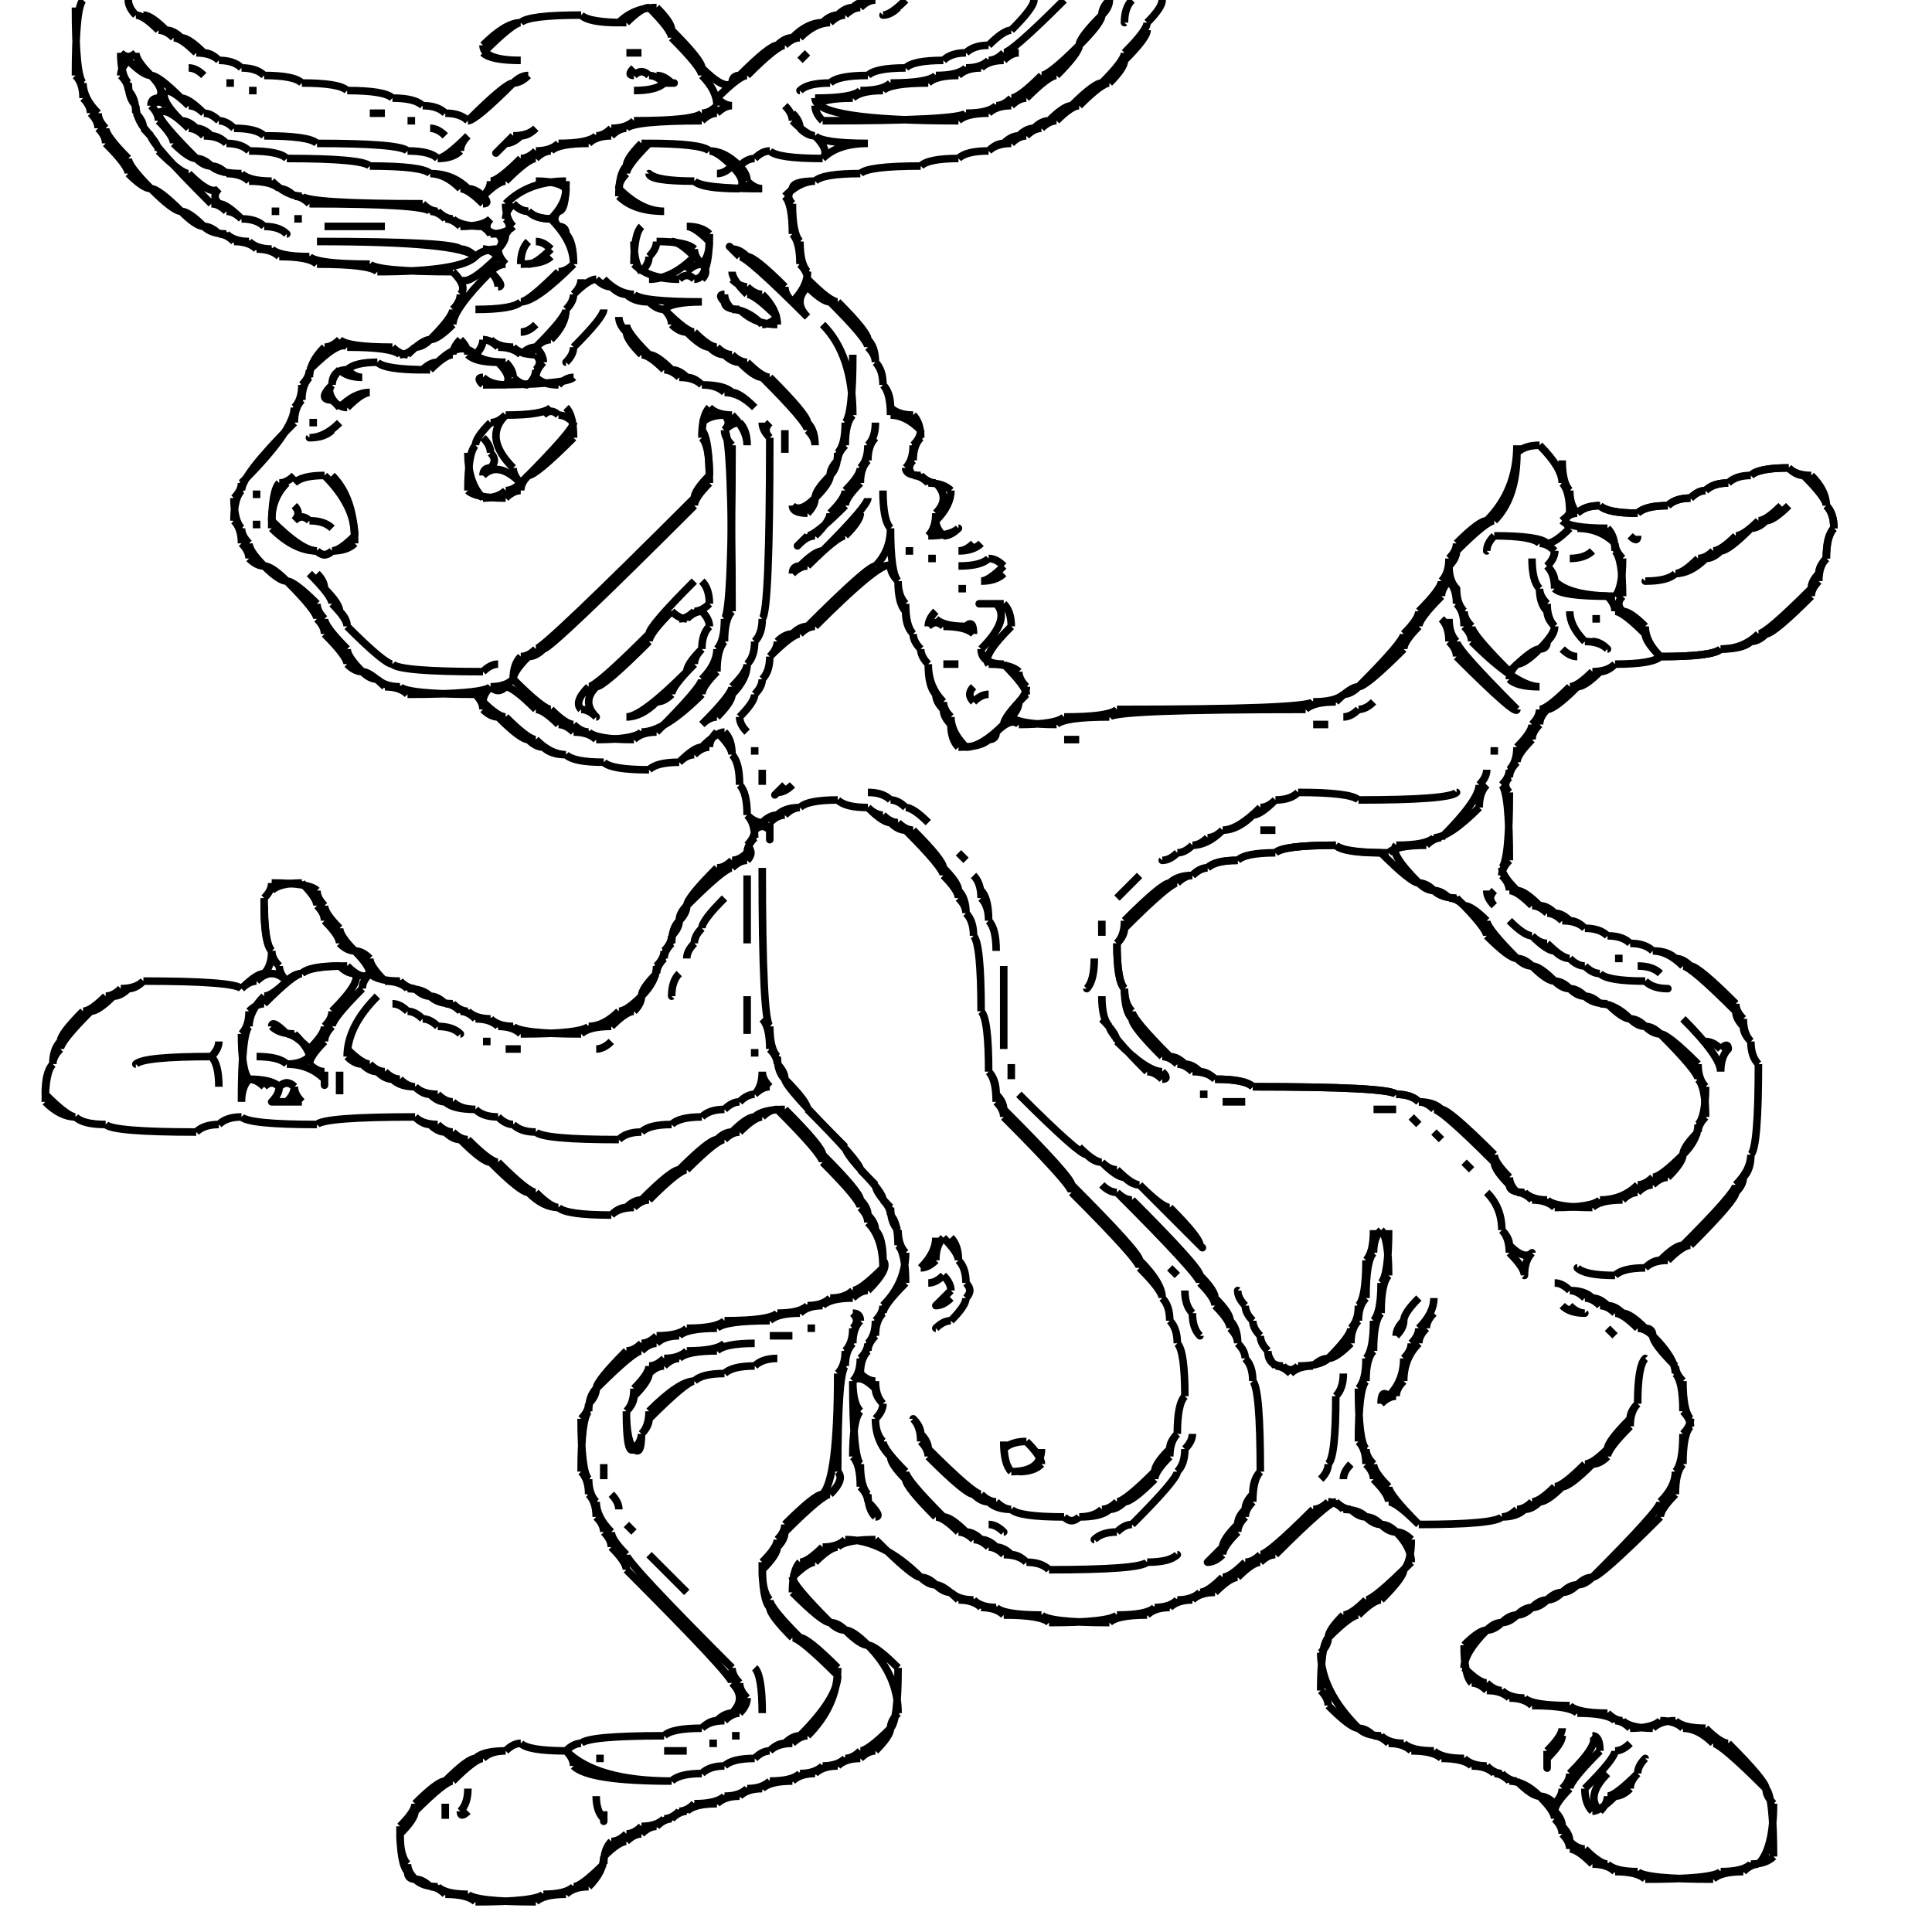 <svg viewBox="0 0 256 256" xmlns="http://www.w3.org/2000/svg"><path fill="none" stroke="black" d="M 59,239 Q 59,239 59,241 "/><path fill="none" stroke="black" d="M 79,238 Q 79,240 80,241 M 80,241 Q 80,242 80,240 "/><path fill="none" stroke="black" d="M 62,237 Q 62,239 61,240 M 61,240 Q 61,241 62,240 "/><path fill="none" stroke="black" d="M 79,233 Q 79,233 80,233 "/><path fill="none" stroke="black" d="M 88,232 Q 88,232 91,232 "/><path fill="none" stroke="black" d="M 216,231 Q 215,232 214,232 M 214,232 Q 214,233 210,237 M 210,237 Q 210,239 211,240 M 211,240 Q 212,240 214,238 M 214,238 Q 215,238 216,237 M 216,237 Q 216,236 217,235 M 217,235 Q 217,234 218,233 M 218,233 Q 218,232 218,233 M 218,233 Q 217,234 217,235 M 217,235 Q 214,238 213,238 M 213,238 Q 213,239 212,240 M 212,240 Q 210,238 213,235 "/><path fill="none" stroke="black" d="M 94,231 Q 94,231 95,231 "/><path fill="none" stroke="black" d="M 97,230 Q 97,230 98,230 "/><path fill="none" stroke="black" d="M 207,229 Q 207,230 205,232 M 205,232 Q 205,236 205,233 M 205,233 Q 207,231 207,230 "/><path fill="none" stroke="black" d=""/><path fill="none" stroke="black" d="M 100,221 Q 101,222 101,227 "/><path fill="none" stroke="black" d=""/><path fill="none" stroke="black" d="M 86,206 Q 86,206 91,211 "/><path fill="none" stroke="black" d="M 131,202 Q 132,202 133,203 M 133,203 Q 135,203 133,203 "/><path fill="none" stroke="black" d="M 83,202 Q 83,202 84,203 "/><path fill="none" stroke="black" d="M 81,198 Q 82,199 82,200 "/><path fill="none" stroke="black" d="M 179,194 Q 178,195 178,196 "/><path fill="none" stroke="black" d="M 80,194 Q 80,194 80,196 "/><path fill="none" stroke="black" d="M 133,192 Q 134,191 136,191 M 136,191 Q 138,193 138,194 M 138,194 Q 137,195 135,195 "/><path fill="none" stroke="black" d="M 133,191 Q 133,194 134,195 M 134,195 Q 138,195 138,192 "/><path fill="none" stroke="black" d=""/><path fill="none" stroke="black" d="M 158,190 Q 158,191 157,192 M 157,192 Q 157,194 156,195 M 156,195 Q 156,196 150,202 M 150,202 Q 149,202 148,203 M 148,203 Q 146,203 145,204 M 145,204 Q 137,204 145,204 M 145,204 Q 146,203 148,203 M 148,203 Q 149,202 150,202 M 150,202 Q 156,196 156,195 M 156,195 Q 157,194 157,192 "/><path fill="none" stroke="black" d="M 178,182 Q 178,184 177,185 M 177,185 Q 177,193 176,194 M 176,194 Q 176,195 175,196 M 175,196 Q 176,195 176,194 M 176,194 Q 177,193 177,185 "/><path fill="none" stroke="black" d="M 96,178 Q 95,179 91,179 M 91,179 Q 90,180 88,180 M 88,180 Q 87,181 86,181 M 86,181 Q 86,182 84,184 M 84,184 Q 84,186 83,187 M 83,187 Q 83,193 84,192 M 84,192 Q 85,193 85,190 M 85,190 Q 86,189 86,188 M 86,188 Q 91,183 92,183 M 92,183 Q 93,182 96,182 M 96,182 Q 97,181 100,181 M 100,181 Q 101,180 103,180 M 103,180 Q 101,180 100,181 M 100,181 Q 97,181 96,182 M 96,182 Q 93,182 92,183 M 92,183 Q 90,183 86,187 M 86,187 Q 86,189 85,190 M 85,190 Q 85,191 84,192 M 84,192 Q 83,191 83,187 M 83,187 Q 84,186 84,185 M 84,185 Q 86,183 86,182 M 86,182 Q 87,181 88,181 M 88,181 Q 89,180 90,180 M 90,180 Q 91,179 95,179 M 95,179 Q 96,178 100,178 "/><path fill="none" stroke="black" d="M 102,177 Q 102,177 105,177 "/><path fill="none" stroke="black" d="M 213,176 Q 213,176 214,177 "/><path fill="none" stroke="black" d="M 107,176 Q 107,176 108,176 "/><path fill="none" stroke="black" d="M 207,173 Q 208,174 210,174 M 210,174 Q 211,175 210,174 M 210,174 Q 209,174 208,173 "/><path fill="none" stroke="black" d="M 190,172 Q 190,174 188,176 M 188,176 Q 188,177 187,178 M 187,178 Q 187,179 186,180 M 186,180 Q 186,183 184,185 M 184,185 Q 183,184 183,186 M 183,186 Q 184,185 185,185 M 185,185 Q 185,184 186,183 M 186,183 Q 186,180 188,178 M 188,178 Q 188,177 189,176 M 189,176 Q 189,175 190,174 "/><path fill="none" stroke="black" d="M 188,172 Q 186,174 186,175 M 186,175 Q 185,176 185,177 M 185,177 Q 186,176 186,175 "/><path fill="none" stroke="black" d="M 157,171 Q 157,173 158,174 M 158,174 Q 158,176 159,177 M 159,177 Q 159,188 159,177 M 159,177 Q 158,176 158,174 "/><path fill="none" stroke="black" d="M 125,169 Q 124,170 123,170 M 123,170 Q 124,170 125,169 M 125,169 Q 126,170 126,171 M 126,171 Q 123,174 124,173 M 124,173 Q 125,173 126,172 "/><path fill="none" stroke="black" d="M 155,168 Q 155,168 156,169 "/><path fill="none" stroke="black" d="M 124,164 Q 124,166 122,168 M 122,168 Q 123,168 124,167 M 124,167 Q 124,165 125,164 M 125,164 Q 127,166 127,167 M 127,167 Q 128,168 128,170 M 128,170 Q 129,171 128,172 M 128,172 Q 128,173 126,175 M 126,175 Q 125,175 124,176 M 124,176 Q 123,176 124,176 M 124,176 Q 125,175 126,175 M 126,175 Q 128,173 128,172 M 128,172 Q 129,171 128,170 M 128,170 Q 128,168 127,167 M 127,167 Q 127,165 126,164 "/><path fill="none" stroke="black" d="M 182,163 Q 182,166 181,167 M 181,167 Q 181,172 180,173 M 180,173 Q 180,175 179,176 M 179,176 Q 179,177 176,180 M 176,180 Q 175,180 174,181 M 174,181 Q 172,181 171,182 M 171,182 Q 170,181 169,181 M 169,181 Q 168,180 168,179 M 168,179 Q 167,178 167,177 M 167,177 Q 166,176 166,175 M 166,175 Q 165,174 165,173 M 165,173 Q 164,172 164,171 M 164,171 Q 163,170 164,171 M 164,171 Q 164,172 165,173 M 165,173 Q 165,174 166,175 M 166,175 Q 166,176 167,177 M 167,177 Q 167,178 168,179 M 168,179 Q 168,181 170,181 M 170,181 Q 171,182 172,181 M 172,181 Q 175,181 176,180 M 176,180 Q 177,180 179,178 M 179,178 Q 179,176 180,175 M 180,175 Q 180,173 181,172 M 181,172 Q 181,167 182,166 M 182,166 Q 182,164 183,163 M 183,163 Q 184,164 184,169 M 184,169 Q 183,170 183,174 M 183,174 Q 182,175 182,179 M 182,179 Q 181,180 181,183 M 181,183 Q 180,184 180,191 M 180,191 Q 181,192 181,194 M 181,194 Q 182,195 182,196 M 182,196 Q 184,198 184,199 M 184,199 Q 185,199 188,202 M 188,202 Q 198,202 199,201 M 199,201 Q 201,201 202,200 M 202,200 Q 203,200 204,199 M 204,199 Q 205,199 207,197 M 207,197 Q 208,197 211,194 M 211,194 Q 212,194 213,193 M 213,193 Q 213,192 216,189 M 216,189 Q 216,187 217,186 M 217,186 Q 217,181 218,180 M 218,180 Q 216,178 218,180 M 218,180 Q 217,181 217,186 M 217,186 Q 216,187 216,188 M 216,188 Q 213,191 213,192 M 213,192 Q 211,194 210,194 M 210,194 Q 207,197 206,197 M 206,197 Q 204,199 203,199 M 203,199 Q 202,200 201,200 M 201,200 Q 200,201 199,201 M 199,201 Q 198,202 188,202 M 188,202 Q 184,198 184,197 M 184,197 Q 182,195 182,194 M 182,194 Q 181,193 181,192 M 181,192 Q 180,191 180,184 M 180,184 Q 181,183 181,180 M 181,180 Q 182,179 182,175 M 182,175 Q 183,174 183,170 M 183,170 Q 184,169 184,163 "/><path fill="none" stroke="black" d="M 197,158 Q 199,160 199,163 M 199,163 Q 200,164 200,166 M 200,166 Q 202,168 202,169 M 202,169 Q 205,172 202,169 M 202,169 Q 202,167 203,166 M 203,166 Q 203,165 203,166 M 203,166 Q 202,167 200,165 M 200,165 Q 200,164 199,163 "/><path fill="none" stroke="black" d="M 146,157 Q 147,158 148,158 M 148,158 Q 159,169 159,170 M 159,170 Q 161,172 161,173 M 161,173 Q 163,175 163,176 M 163,176 Q 164,177 164,178 M 164,178 Q 165,179 165,180 M 165,180 Q 166,181 166,183 M 166,183 Q 167,184 167,195 M 167,195 Q 166,196 166,198 M 166,198 Q 165,199 165,200 M 165,200 Q 164,201 164,202 M 164,202 Q 162,204 162,205 M 162,205 Q 159,208 160,207 M 160,207 Q 161,207 162,206 M 162,206 Q 162,205 164,203 M 164,203 Q 164,202 165,201 M 165,201 Q 165,200 166,199 M 166,199 Q 166,196 167,195 M 167,195 Q 167,184 166,183 M 166,183 Q 166,181 165,180 M 165,180 Q 165,179 164,178 M 164,178 Q 164,176 163,175 M 163,175 Q 163,174 161,172 M 161,172 Q 161,171 159,169 M 159,169 Q 159,168 150,159 M 150,159 Q 149,159 148,158 "/><path fill="none" stroke="black" d="M 194,154 Q 194,154 195,155 "/><path fill="none" stroke="black" d="M 190,150 Q 190,150 191,151 "/><path fill="none" stroke="black" d="M 187,148 Q 187,148 188,149 "/><path fill="none" stroke="black" d="M 182,147 Q 182,147 185,147 "/><path fill="none" stroke="black" d="M 162,146 Q 162,146 165,146 "/><path fill="none" stroke="black" d="M 159,145 Q 159,145 160,145 "/><path fill="none" stroke="black" d="M 135,145 Q 143,153 144,153 M 144,153 Q 145,154 146,154 M 146,154 Q 148,156 149,156 M 149,156 Q 150,157 151,157 M 151,157 Q 161,167 159,165 M 159,165 Q 159,164 155,160 M 155,160 Q 154,160 151,157 M 151,157 Q 150,157 148,155 M 148,155 Q 147,155 146,154 M 146,154 Q 145,154 143,152 "/><path fill="none" stroke="black" d=""/><path fill="none" stroke="black" d="M 37,144 Q 38,143 39,144 M 39,144 Q 39,145 38,146 "/><path fill="none" stroke="black" d="M 45,142 Q 45,142 45,145 "/><path fill="none" stroke="black" d="M 134,141 Q 134,141 134,143 "/><path fill="none" stroke="black" d="M 100,139 Q 100,139 100,140 "/><path fill="none" stroke="black" d="M 67,139 Q 67,139 69,139 "/><path fill="none" stroke="black" d="M 81,138 Q 80,139 79,139 M 79,139 Q 80,139 81,138 "/><path fill="none" stroke="black" d="M 64,138 Q 64,138 65,138 "/><path fill="none" stroke="black" d="M 29,138 Q 29,139 28,140 M 28,140 Q 19,140 18,141 M 18,141 Q 10,141 18,141 M 18,141 Q 19,140 28,140 M 28,140 Q 29,141 29,144 "/><path fill="none" stroke="black" d=""/><path fill="none" stroke="black" d="M 223,135 Q 228,140 228,142 M 228,142 Q 228,140 229,139 M 229,139 Q 230,140 229,139 M 229,139 Q 229,138 228,139 M 228,139 Q 227,138 226,138 "/><path fill="none" stroke="black" d=""/><path fill="none" stroke="black" d=""/><path fill="none" stroke="black" d="M 52,133 Q 53,133 54,134 M 54,134 Q 55,134 56,135 M 56,135 Q 57,135 58,136 M 58,136 Q 60,136 61,137 M 61,137 Q 62,137 61,137 M 61,137 Q 60,136 58,136 M 58,136 Q 57,135 56,135 M 56,135 Q 55,134 54,134 "/><path fill="none" stroke="black" d="M 146,132 Q 146,135 147,136 M 147,136 Q 147,137 152,142 M 152,142 Q 153,142 154,143 M 154,143 Q 155,143 154,142 M 154,142 Q 152,142 148,138 M 148,138 Q 148,137 146,135 "/><path fill="none" stroke="black" d="M 99,132 Q 99,132 99,137 "/><path fill="none" stroke="black" d="M 50,132 Q 46,136 46,140 M 46,140 Q 47,141 48,141 M 48,141 Q 49,142 50,142 M 50,142 Q 51,143 52,143 M 52,143 Q 53,144 55,144 M 55,144 Q 56,145 57,145 M 57,145 Q 58,146 59,146 M 59,146 Q 60,147 63,147 M 63,147 Q 64,148 66,148 M 66,148 Q 67,149 68,149 M 68,149 Q 69,150 71,150 M 71,150 Q 72,151 82,151 M 82,151 Q 83,150 85,150 M 85,150 Q 86,149 89,149 M 89,149 Q 90,148 93,148 M 93,148 Q 94,147 96,147 M 96,147 Q 97,146 98,146 M 98,146 Q 99,145 100,145 M 100,145 Q 101,144 102,144 M 102,144 Q 101,143 101,142 M 101,142 Q 101,144 100,145 M 100,145 Q 99,145 98,146 M 98,146 Q 97,146 96,147 M 96,147 Q 94,147 93,148 M 93,148 Q 90,148 89,149 M 89,149 Q 86,149 85,150 M 85,150 Q 83,150 82,151 M 82,151 Q 72,151 71,150 M 71,150 Q 69,150 68,149 M 68,149 Q 67,149 66,148 M 66,148 Q 64,148 63,147 M 63,147 Q 61,147 60,146 M 60,146 Q 59,146 58,145 M 58,145 Q 56,145 55,144 M 55,144 Q 54,144 53,143 M 53,143 Q 52,143 51,142 M 51,142 Q 50,142 49,141 M 49,141 Q 48,141 46,139 "/><path fill="none" stroke="black" d="M 90,129 Q 89,130 89,132 M 89,132 Q 88,133 89,132 "/><path fill="none" stroke="black" d="M 217,128 Q 219,128 220,129 "/><path fill="none" stroke="black" d="M 133,128 Q 133,128 133,139 "/><path fill="none" stroke="black" d="M 214,127 Q 214,127 215,127 "/><path fill="none" stroke="black" d="M 145,127 Q 145,130 144,131 M 144,131 Q 144,135 144,131 "/><path fill="none" stroke="black" d=""/><path fill="none" stroke="black" d="M 200,122 Q 202,124 203,124 M 203,124 Q 205,126 206,126 M 206,126 Q 207,127 208,127 M 208,127 Q 209,128 210,128 M 210,128 Q 211,129 212,129 M 212,129 Q 213,130 218,130 M 218,130 Q 219,131 221,131 M 221,131 Q 222,132 221,131 M 221,131 Q 222,130 221,131 M 221,131 Q 219,131 218,130 M 218,130 Q 213,130 212,129 M 212,129 Q 211,129 210,128 M 210,128 Q 209,128 208,127 M 208,127 Q 207,127 205,125 M 205,125 Q 204,125 203,124 "/><path fill="none" stroke="black" d="M 146,122 Q 146,122 146,124 "/><path fill="none" stroke="black" d="M 96,119 Q 93,122 93,123 M 93,123 Q 92,124 92,125 M 92,125 Q 91,126 91,127 M 91,127 Q 91,126 92,125 M 92,125 Q 92,124 93,123 "/><path fill="none" stroke="black" d="M 197,118 Q 197,119 198,120 M 198,120 Q 197,119 198,118 "/><path fill="none" stroke="black" d="M 36,118 Q 37,117 40,117 M 40,117 Q 42,119 42,120 M 42,120 Q 43,121 43,122 M 43,122 Q 45,124 45,125 M 45,125 Q 46,126 47,126 M 47,126 Q 49,128 49,129 M 49,129 Q 48,130 46,128 M 46,128 Q 41,128 40,129 M 40,129 Q 39,129 38,130 M 38,130 Q 37,129 37,128 M 37,128 Q 36,127 36,126 M 36,126 Q 35,125 35,120 "/><path fill="none" stroke="black" d="M 151,116 Q 151,116 148,119 "/><path fill="none" stroke="black" d="M 129,116 Q 130,117 130,119 M 130,119 Q 131,120 131,122 M 131,122 Q 132,123 132,126 M 132,126 Q 132,123 131,122 M 131,122 Q 131,119 130,118 "/><path fill="none" stroke="black" d="M 99,116 Q 99,116 99,125 "/><path fill="none" stroke="black" d="M 101,115 Q 101,135 102,136 M 102,136 Q 102,139 103,140 M 103,140 Q 103,142 104,143 M 104,143 Q 104,144 112,152 M 112,152 Q 112,153 116,157 M 116,157 Q 116,158 118,160 M 118,160 Q 118,162 119,163 M 119,163 Q 119,165 120,166 M 120,166 Q 120,170 117,173 M 117,173 Q 117,174 116,175 M 116,175 Q 116,177 115,178 M 115,178 Q 115,179 114,180 M 114,180 Q 114,182 113,183 M 113,183 Q 113,193 114,194 M 114,194 Q 114,197 115,198 M 115,198 Q 115,200 116,201 M 116,201 Q 117,201 115,199 M 115,199 Q 115,198 114,197 M 114,197 Q 114,194 113,193 M 113,193 Q 113,188 114,187 M 114,187 Q 113,186 113,183 M 113,183 Q 114,182 116,184 M 116,184 Q 116,185 117,186 M 117,186 Q 117,187 116,188 M 116,188 Q 116,191 118,193 M 118,193 Q 118,194 120,196 M 120,196 Q 120,197 124,201 M 124,201 Q 125,201 127,203 M 127,203 Q 128,203 129,204 M 129,204 Q 130,204 131,205 M 131,205 Q 132,205 133,206 M 133,206 Q 135,206 136,207 M 136,207 Q 138,207 139,208 M 139,208 Q 151,208 152,207 M 152,207 Q 155,207 156,206 M 156,206 Q 158,206 156,206 M 156,206 Q 155,207 152,207 M 152,207 Q 151,208 139,208 M 139,208 Q 138,207 136,207 M 136,207 Q 135,206 134,206 M 134,206 Q 133,205 132,205 M 132,205 Q 131,204 130,204 M 130,204 Q 129,203 128,203 M 128,203 Q 126,201 125,201 M 125,201 Q 120,196 120,195 M 120,195 Q 117,192 117,191 M 117,191 Q 116,190 116,188 M 116,188 Q 117,187 117,186 M 117,186 Q 116,185 116,183 M 116,183 Q 115,183 114,182 M 114,182 Q 114,180 115,179 M 115,179 Q 115,178 116,177 M 116,177 Q 116,175 117,174 M 117,174 Q 117,173 120,170 M 120,170 Q 120,166 119,165 M 119,165 Q 119,162 118,161 M 118,161 Q 118,160 117,159 M 117,159 Q 117,158 114,155 M 114,155 Q 114,154 107,147 M 107,147 Q 107,146 104,143 M 104,143 Q 104,142 103,141 M 103,141 Q 103,140 102,139 M 102,139 Q 102,136 101,135 "/><path fill="none" stroke="black" d="M 169,113 Q 170,112 177,112 M 177,112 Q 178,113 183,113 M 183,113 Q 187,117 188,117 M 188,117 Q 189,118 190,118 M 190,118 Q 191,119 193,119 M 193,119 Q 197,123 197,124 M 197,124 Q 200,127 201,127 M 201,127 Q 202,128 203,128 M 203,128 Q 205,130 206,130 M 206,130 Q 207,131 208,131 M 208,131 Q 209,132 210,132 M 210,132 Q 211,133 213,133 M 213,133 Q 215,135 216,135 M 216,135 Q 217,136 218,136 M 218,136 Q 219,137 220,137 M 220,137 Q 225,142 225,143 M 225,143 Q 226,144 226,148 M 226,148 Q 225,149 225,150 M 225,150 Q 223,152 223,153 M 223,153 Q 220,156 219,156 M 219,156 Q 218,157 217,157 M 217,157 Q 215,159 212,159 M 212,159 Q 211,160 206,160 M 206,160 Q 205,159 203,159 M 203,159 Q 202,158 201,158 M 201,158 Q 200,157 200,156 M 200,156 Q 198,154 198,153 M 198,153 Q 192,147 191,147 M 191,147 Q 190,146 188,146 M 188,146 Q 187,145 185,145 M 185,145 Q 184,144 166,144 M 166,144 Q 165,143 161,143 M 161,143 Q 160,142 159,142 M 159,142 Q 158,141 157,141 M 157,141 Q 156,140 155,140 M 155,140 Q 150,135 150,134 M 150,134 Q 149,133 149,131 M 149,131 Q 148,130 148,125 M 148,125 Q 149,124 149,123 M 149,123 Q 155,117 156,117 M 156,117 Q 157,116 158,116 M 158,116 Q 159,115 160,115 M 160,115 Q 161,114 164,114 "/><path fill="none" stroke="black" d="M 127,113 Q 127,113 128,114 "/><path fill="none" stroke="black" d="M 167,110 Q 167,110 169,110 "/><path fill="none" stroke="black" d="M 172,105 Q 171,106 169,106 M 169,106 Q 168,107 167,107 M 167,107 Q 164,110 162,110 M 162,110 Q 161,111 160,111 M 160,111 Q 159,112 158,112 M 158,112 Q 157,113 156,113 M 156,113 Q 155,114 154,114 M 154,114 Q 153,115 154,114 M 154,114 Q 155,114 156,113 M 156,113 Q 157,113 158,112 M 158,112 Q 160,112 162,110 M 162,110 Q 164,110 166,108 M 166,108 Q 167,108 169,106 M 169,106 Q 171,106 172,105 M 172,105 Q 179,105 180,106 M 180,106 Q 192,106 193,105 M 193,105 Q 194,105 193,105 M 193,105 Q 192,106 180,106 "/><path fill="none" stroke="black" d="M 115,105 Q 117,105 118,106 M 118,106 Q 119,106 120,107 M 120,107 Q 121,107 123,109 M 123,109 Q 121,107 120,107 M 120,107 Q 119,106 118,106 "/><path fill="none" stroke="black" d="M 104,104 Q 102,106 103,105 M 103,105 Q 104,105 105,104 "/><path fill="none" stroke="black" d="M 197,102 Q 197,103 196,104 M 196,104 Q 196,106 191,111 M 191,111 Q 190,111 189,112 M 189,112 Q 185,112 184,113 M 184,113 Q 178,113 177,112 M 177,112 Q 170,112 169,113 M 169,113 Q 165,113 164,114 M 164,114 Q 161,114 160,115 M 160,115 Q 159,115 158,116 M 158,116 Q 156,116 155,117 M 155,117 Q 154,117 149,122 M 149,122 Q 149,124 148,125 M 148,125 Q 148,130 149,131 M 149,131 Q 149,134 150,135 M 150,135 Q 150,136 154,140 M 154,140 Q 155,140 156,141 M 156,141 Q 157,141 158,142 M 158,142 Q 160,142 161,143 M 161,143 Q 165,143 166,144 M 166,144 Q 184,144 185,145 M 185,145 Q 187,145 188,146 M 188,146 Q 189,146 190,147 M 190,147 Q 191,147 198,154 M 198,154 Q 198,155 200,157 M 200,157 Q 200,158 202,158 M 202,158 Q 203,159 205,159 M 205,159 Q 206,160 211,160 M 211,160 Q 212,159 215,159 M 215,159 Q 216,158 217,158 M 217,158 Q 218,157 219,157 M 219,157 Q 220,156 221,156 M 221,156 Q 223,154 223,153 M 223,153 Q 225,151 225,149 M 225,149 Q 226,148 226,144 M 226,144 Q 225,143 225,141 M 225,141 Q 221,137 220,137 M 220,137 Q 219,136 218,136 M 218,136 Q 217,135 216,135 M 216,135 Q 214,133 212,133 M 212,133 Q 211,132 210,132 M 210,132 Q 209,131 208,131 M 208,131 Q 207,130 206,130 M 206,130 Q 204,128 203,128 M 203,128 Q 202,127 201,127 M 201,127 Q 197,123 197,122 M 197,122 Q 195,120 194,120 M 194,120 Q 193,119 192,119 M 192,119 Q 191,118 190,118 M 190,118 Q 189,117 188,117 M 188,117 Q 184,113 185,112 M 185,112 Q 189,112 190,111 M 190,111 Q 192,111 196,107 M 196,107 Q 196,105 197,104 "/><path fill="none" stroke="black" d="M 101,102 Q 101,102 101,104 "/><path fill="none" stroke="black" d="M 198,99 Q 198,99 198,100 "/><path fill="none" stroke="black" d="M 100,99 Q 100,99 100,100 "/><path fill="none" stroke="black" d=""/><path fill="none" stroke="black" d="M 141,98 Q 141,98 143,98 "/><path fill="none" stroke="black" d=""/><path fill="none" stroke="black" d="M 174,96 Q 174,96 176,96 "/><path fill="none" stroke="black" d="M 182,93 Q 181,94 180,94 M 180,94 Q 179,95 178,95 M 178,95 Q 179,95 180,94 "/><path fill="none" stroke="black" d="M 129,91 Q 128,92 129,93 M 129,93 Q 130,92 131,92 "/><path fill="none" stroke="black" d="M 125,88 Q 125,88 127,88 "/><path fill="none" stroke="black" d="M 207,86 Q 208,87 209,87 "/><path fill="none" stroke="black" d="M 211,82 Q 211,82 212,82 "/><path fill="none" stroke="black" d="M 191,82 Q 192,83 192,85 M 192,85 Q 193,86 193,87 M 193,87 Q 201,95 201,94 M 201,94 Q 193,86 193,85 M 193,85 Q 192,84 192,82 "/><path fill="none" stroke="black" d="M 208,81 Q 208,83 210,85 M 210,85 Q 212,85 213,86 M 213,86 Q 216,86 213,86 M 213,86 Q 212,85 211,85 "/><path fill="none" stroke="black" d="M 124,81 Q 123,82 123,83 M 123,83 Q 124,82 125,83 M 125,83 Q 128,83 129,84 M 129,84 Q 129,82 128,83 M 128,83 Q 125,83 124,82 "/><path fill="none" stroke="black" d="M 127,78 Q 127,78 128,78 "/><path fill="none" stroke="black" d="M 93,77 Q 94,78 94,80 M 94,80 Q 93,81 92,81 M 92,81 Q 91,82 90,82 "/><path fill="none" stroke="black" d="M 92,77 Q 86,83 86,84 M 86,84 Q 79,91 78,91 M 78,91 Q 76,93 77,94 M 77,94 Q 78,94 79,95 M 79,95 Q 81,95 79,95 M 79,95 Q 77,93 79,91 M 79,91 Q 80,91 86,85 M 86,85 Q 86,84 89,81 M 89,81 Q 90,82 91,82 M 91,82 Q 92,81 93,81 M 93,81 Q 94,82 94,83 M 94,83 Q 93,84 93,86 M 93,86 Q 91,88 91,89 M 91,89 Q 85,95 83,95 M 83,95 Q 85,95 87,93 M 87,93 Q 88,93 89,92 M 89,92 Q 89,91 92,88 M 92,88 Q 92,87 93,86 M 93,86 Q 93,84 94,83 "/><path fill="none" stroke="black" d="M 41,76 Q 44,79 44,80 M 44,80 Q 46,82 46,83 M 46,83 Q 51,88 52,88 M 52,88 Q 53,89 64,89 M 64,89 Q 65,88 66,88 M 66,88 Q 65,88 64,89 M 64,89 Q 53,89 52,88 M 52,88 Q 51,88 46,83 M 46,83 Q 46,82 45,81 M 45,81 Q 45,80 43,78 M 43,78 Q 43,77 42,76 "/><path fill="none" stroke="black" d="M 131,74 Q 130,75 127,75 M 127,75 Q 130,75 131,74 M 131,74 Q 132,74 133,75 M 133,75 Q 131,77 130,77 M 130,77 Q 132,77 133,76 "/><path fill="none" stroke="black" d="M 123,74 Q 123,74 124,74 "/><path fill="none" stroke="black" d="M 211,73 Q 210,74 208,74 M 208,74 Q 210,74 211,73 "/><path fill="none" stroke="black" d="M 120,73 Q 120,73 121,73 "/><path fill="none" stroke="black" d="M 129,72 Q 128,73 127,73 M 127,73 Q 129,73 130,72 "/><path fill="none" stroke="black" d="M 216,71 Q 217,72 217,71 "/><path fill="none" stroke="black" d="M 209,70 Q 212,70 214,72 M 214,72 Q 214,73 215,74 M 215,74 Q 215,78 214,79 M 214,79 Q 208,79 206,77 M 206,77 Q 206,76 205,75 M 205,75 Q 206,74 206,73 "/><path fill="none" stroke="black" d="M 34,69 Q 34,69 34,70 "/><path fill="none" stroke="black" d="M 236,67 Q 234,69 233,69 M 233,69 Q 231,71 230,71 M 230,71 Q 228,73 227,73 M 227,73 Q 226,74 225,74 M 225,74 Q 223,76 222,76 M 222,76 Q 221,77 218,77 M 218,77 Q 217,78 218,77 M 218,77 Q 221,77 222,76 M 222,76 Q 224,76 226,74 M 226,74 Q 227,74 228,73 M 228,73 Q 229,73 232,70 M 232,70 Q 233,70 234,69 M 234,69 Q 235,69 237,67 "/><path fill="none" stroke="black" d="M 39,67 Q 40,68 39,69 M 39,69 Q 40,68 41,69 M 41,69 Q 43,69 44,70 M 44,70 Q 43,69 41,69 "/><path fill="none" stroke="black" d="M 115,66 Q 115,67 109,73 M 109,73 Q 108,73 106,75 M 106,75 Q 105,75 105,76 M 105,76 Q 106,75 107,75 M 107,75 Q 111,71 112,71 M 112,71 Q 114,69 114,68 "/><path fill="none" stroke="black" d="M 34,65 Q 34,65 34,66 "/><path fill="none" stroke="black" d="M 39,64 Q 40,63 43,63 M 43,63 Q 47,67 47,71 M 47,71 Q 45,73 44,73 M 44,73 Q 43,74 42,73 M 42,73 Q 40,73 36,69 M 36,69 Q 36,66 38,64 "/><path fill="none" stroke="black" d="M 232,63 Q 233,62 237,62 M 237,62 Q 238,63 239,63 M 239,63 Q 242,66 242,67 M 242,67 Q 243,68 243,70 M 243,70 Q 242,71 242,74 M 242,74 Q 241,75 241,76 M 241,76 Q 240,77 240,78 M 240,78 Q 234,84 233,84 M 233,84 Q 231,86 228,86 M 228,86 Q 227,87 220,87 M 220,87 Q 218,85 218,83 M 218,83 Q 216,81 215,81 M 215,81 Q 214,80 215,79 M 215,79 Q 215,74 214,73 M 214,73 Q 214,71 213,70 M 213,70 Q 208,70 207,69 M 207,69 Q 208,68 209,68 M 209,68 Q 210,67 212,67 M 212,67 Q 213,68 217,68 M 217,68 Q 218,67 221,67 M 221,67 Q 222,66 224,66 M 224,66 Q 225,65 226,65 M 226,65 Q 227,64 229,64 "/><path fill="none" stroke="black" d="M 39,63 Q 38,64 37,64 M 37,64 Q 36,65 36,70 M 36,70 Q 39,73 42,73 M 42,73 Q 43,74 44,73 M 44,73 Q 46,73 47,72 M 47,72 Q 47,66 44,63 "/><path fill="none" stroke="black" d="M 201,59 Q 201,65 197,69 M 197,69 Q 196,69 193,72 M 193,72 Q 193,73 192,74 M 192,74 Q 192,76 191,77 M 191,77 Q 191,78 188,81 M 188,81 Q 188,82 186,84 M 186,84 Q 186,85 180,91 M 180,91 Q 179,91 177,93 M 177,93 Q 174,93 173,94 M 173,94 Q 148,94 147,95 M 147,95 Q 141,95 140,96 M 140,96 Q 135,96 134,95 M 134,95 Q 135,94 135,93 M 135,93 Q 136,92 136,91 M 136,91 Q 135,90 135,89 M 135,89 Q 134,88 131,88 M 131,88 Q 130,87 134,83 M 134,83 Q 134,81 133,80 M 133,80 Q 127,80 132,80 M 132,80 Q 134,82 130,86 M 130,86 Q 130,88 133,88 M 133,88 Q 136,91 136,92 M 136,92 Q 133,95 133,96 M 133,96 Q 130,99 128,99 M 128,99 Q 126,97 126,95 M 126,95 Q 125,94 125,93 M 125,93 Q 123,91 123,88 M 123,88 Q 122,87 122,86 M 122,86 Q 121,85 121,84 M 121,84 Q 120,83 120,80 M 120,80 Q 119,79 119,77 M 119,77 Q 118,76 118,70 M 118,70 Q 117,69 117,65 M 117,65 Q 117,69 118,70 M 118,70 Q 118,73 116,75 M 116,75 Q 115,75 107,83 M 107,83 Q 106,83 105,84 M 105,84 Q 104,84 103,85 M 103,85 Q 103,86 102,87 M 102,87 Q 102,89 101,90 M 101,90 Q 101,91 100,92 M 100,92 Q 100,93 98,95 M 98,95 Q 98,96 99,97 M 99,97 Q 98,96 98,95 M 98,95 Q 100,93 100,92 M 100,92 Q 101,91 101,90 M 101,90 Q 102,89 102,87 M 102,87 Q 105,84 106,84 M 106,84 Q 107,83 108,83 M 108,83 Q 117,74 118,75 M 118,75 Q 118,76 119,77 M 119,77 Q 119,80 120,81 M 120,81 Q 120,83 121,84 M 121,84 Q 121,85 122,86 M 122,86 Q 122,87 123,88 M 123,88 Q 123,91 124,92 M 124,92 Q 124,93 125,94 M 125,94 Q 125,95 126,96 M 126,96 Q 126,98 127,99 M 127,99 Q 130,99 131,98 M 131,98 Q 132,98 132,97 M 132,97 Q 134,95 135,96 M 135,96 Q 140,96 141,95 M 141,95 Q 147,95 148,94 M 148,94 Q 173,94 174,93 M 174,93 Q 177,93 178,92 M 178,92 Q 179,92 180,91 M 180,91 Q 181,91 186,86 M 186,86 Q 186,85 188,83 M 188,83 Q 188,82 191,79 M 191,79 Q 191,78 192,77 M 192,77 Q 193,78 193,80 M 193,80 Q 194,81 194,83 M 194,83 Q 195,84 195,85 M 195,85 Q 201,91 204,91 M 204,91 Q 201,91 200,90 M 200,90 Q 200,89 201,88 M 201,88 Q 202,88 204,86 M 204,86 Q 205,86 205,85 M 205,85 Q 206,84 206,83 M 206,83 Q 205,82 205,80 M 205,80 Q 204,79 204,78 M 204,78 Q 203,77 203,74 M 203,74 Q 203,77 204,78 M 204,78 Q 204,80 205,81 M 205,81 Q 205,82 206,83 M 206,83 Q 206,84 204,86 M 204,86 Q 203,86 200,89 M 200,89 Q 195,84 195,83 M 195,83 Q 194,82 194,81 M 194,81 Q 193,80 193,78 M 193,78 Q 194,77 193,78 M 193,78 Q 192,77 192,75 M 192,75 Q 193,74 193,73 M 193,73 Q 197,69 198,69 M 198,69 Q 201,66 201,60 M 201,60 Q 202,59 204,59 M 204,59 Q 207,62 207,64 M 207,64 Q 208,65 208,68 M 208,68 Q 207,69 208,70 M 208,70 Q 206,72 205,72 M 205,72 Q 204,71 198,71 M 198,71 Q 197,72 197,73 M 197,73 Q 196,74 197,73 M 197,73 Q 197,72 198,71 M 198,71 Q 203,71 204,72 M 204,72 Q 205,72 206,73 M 206,73 Q 206,74 205,75 M 205,75 Q 206,76 206,78 M 206,78 Q 207,79 213,79 M 213,79 Q 214,80 214,81 M 214,81 Q 215,81 218,84 M 218,84 Q 218,85 220,87 M 220,87 Q 219,88 214,88 M 214,88 Q 213,89 211,89 M 211,89 Q 209,91 208,91 M 208,91 Q 205,94 204,94 M 204,94 Q 204,95 203,96 M 203,96 Q 203,97 201,99 M 201,99 Q 201,101 200,102 M 200,102 Q 200,103 199,104 M 199,104 Q 200,105 200,114 M 200,114 Q 199,115 199,116 M 199,116 Q 200,117 200,118 M 200,118 Q 201,118 203,120 M 203,120 Q 204,120 205,121 M 205,121 Q 206,121 207,122 M 207,122 Q 209,122 210,123 M 210,123 Q 212,123 213,124 M 213,124 Q 215,124 216,125 M 216,125 Q 218,125 219,126 M 219,126 Q 221,126 223,128 M 223,128 Q 224,128 230,134 M 230,134 Q 230,135 231,136 M 231,136 Q 231,137 232,138 M 232,138 Q 232,140 233,141 M 233,141 Q 233,152 232,153 M 232,153 Q 232,155 230,157 M 230,157 Q 230,158 223,165 M 223,165 Q 222,165 220,167 M 220,167 Q 219,167 218,168 M 218,168 Q 215,168 214,169 M 214,169 Q 210,169 209,168 M 209,168 Q 204,168 209,168 M 209,168 Q 210,169 214,169 M 214,169 Q 215,168 218,168 M 218,168 Q 219,167 221,167 M 221,167 Q 223,165 224,165 M 224,165 Q 230,159 230,158 M 230,158 Q 231,157 231,156 M 231,156 Q 232,155 232,153 M 232,153 Q 233,152 233,141 M 233,141 Q 232,140 232,138 M 232,138 Q 231,137 231,135 M 231,135 Q 230,134 230,133 M 230,133 Q 225,128 224,128 M 224,128 Q 223,127 222,127 M 222,127 Q 221,126 219,126 M 219,126 Q 218,125 216,125 M 216,125 Q 215,124 213,124 M 213,124 Q 212,123 210,123 M 210,123 Q 209,122 208,122 M 208,122 Q 207,121 206,121 M 206,121 Q 205,120 204,120 M 204,120 Q 202,118 201,118 M 201,118 Q 199,116 199,115 M 199,115 Q 200,114 200,105 M 200,105 Q 199,104 200,103 M 200,103 Q 200,102 201,101 M 201,101 Q 201,100 203,98 M 203,98 Q 203,97 204,96 M 204,96 Q 204,95 205,94 M 205,94 Q 206,94 209,91 M 209,91 Q 210,91 212,89 M 212,89 Q 213,89 214,88 M 214,88 Q 219,88 220,87 M 220,87 Q 227,87 228,86 M 228,86 Q 231,86 232,85 M 232,85 Q 233,85 234,84 M 234,84 Q 235,84 240,79 M 240,79 Q 240,78 241,77 M 241,77 Q 241,75 242,74 M 242,74 Q 242,71 243,70 M 243,70 Q 243,68 242,67 M 242,67 Q 242,65 240,63 M 240,63 Q 238,63 237,62 M 237,62 Q 233,62 232,63 M 232,63 Q 230,63 229,64 M 229,64 Q 227,64 226,65 M 226,65 Q 225,65 224,66 M 224,66 Q 222,66 221,67 M 221,67 Q 218,67 217,68 M 217,68 Q 213,68 212,67 M 212,67 Q 210,67 209,68 M 209,68 Q 208,67 208,65 M 208,65 Q 207,64 207,61 "/><path fill="none" stroke="black" d="M 64,58 Q 65,59 65,60 M 65,60 Q 66,61 65,62 M 65,62 Q 64,62 64,63 M 64,63 Q 66,61 69,64 M 69,64 Q 68,65 67,65 M 67,65 Q 66,66 64,66 M 64,66 Q 62,64 62,60 "/><path fill="none" stroke="black" d="M 104,57 Q 104,57 104,60 "/><path fill="none" stroke="black" d="M 116,56 Q 116,58 115,59 M 115,59 Q 115,61 114,62 M 114,62 Q 114,63 112,65 M 112,65 Q 112,66 110,68 M 110,68 Q 110,69 108,71 M 108,71 Q 107,71 106,72 M 106,72 Q 105,71 106,72 M 106,72 Q 105,73 107,71 M 107,71 Q 108,71 112,67 M 112,67 Q 112,66 114,64 M 114,64 Q 114,62 115,61 M 115,61 Q 115,59 116,58 "/><path fill="none" stroke="black" d="M 101,56 Q 101,57 102,58 M 102,58 Q 102,81 101,82 M 101,82 Q 101,84 100,85 M 100,85 Q 100,87 99,88 M 99,88 Q 99,89 97,91 M 97,91 Q 97,92 93,96 M 93,96 Q 94,95 95,95 M 95,95 Q 97,93 97,92 M 97,92 Q 99,90 99,88 M 99,88 Q 100,87 100,85 M 100,85 Q 101,84 101,82 M 101,82 Q 102,81 102,58 M 102,58 Q 101,57 102,56 "/><path fill="none" stroke="black" d="M 93,56 Q 94,55 96,55 M 96,55 Q 97,56 96,57 M 96,57 Q 96,58 97,59 M 97,59 Q 97,81 96,82 M 96,82 Q 96,85 95,86 M 95,86 Q 95,88 93,90 M 93,90 Q 93,91 87,97 M 87,97 Q 85,97 84,98 M 84,98 Q 79,98 78,97 M 78,97 Q 77,97 76,96 M 76,96 Q 75,96 73,94 M 73,94 Q 72,94 68,90 M 68,90 Q 68,89 70,87 M 70,87 Q 71,87 72,86 M 72,86 Q 73,86 92,67 M 92,67 Q 92,66 94,64 M 94,64 Q 94,58 93,57 "/><path fill="none" stroke="black" d="M 45,56 Q 43,58 41,58 M 41,58 Q 39,60 41,58 M 41,58 Q 43,58 44,57 "/><path fill="none" stroke="black" d="M 41,56 Q 41,56 42,56 "/><path fill="none" stroke="black" d="M 72,55 Q 73,54 74,55 M 74,55 Q 75,55 76,56 M 76,56 Q 76,57 69,64 M 69,64 Q 68,63 68,62 M 68,62 Q 64,58 67,55 "/><path fill="none" stroke="black" d="M 73,54 Q 72,55 67,55 M 67,55 Q 66,56 65,56 M 65,56 Q 63,58 63,59 M 63,59 Q 62,60 62,65 M 62,65 Q 63,66 67,66 M 67,66 Q 68,65 69,65 M 69,65 Q 69,64 70,63 M 70,63 Q 71,63 76,58 M 76,58 Q 76,55 75,54 "/><path fill="none" stroke="black" d="M 65,45 Q 66,46 68,46 M 68,46 Q 69,47 71,47 M 71,47 Q 72,48 71,49 M 71,49 Q 71,50 70,51 M 70,51 Q 69,51 68,50 M 68,50 Q 68,49 67,48 M 67,48 Q 64,48 63,47 "/><path fill="none" stroke="black" d="M 109,43 Q 113,47 113,55 M 113,55 Q 112,56 112,59 M 112,59 Q 111,60 111,61 M 111,61 Q 110,62 110,63 M 110,63 Q 108,65 108,66 M 108,66 Q 106,68 105,67 M 105,67 Q 105,68 107,68 M 107,68 Q 108,67 108,66 M 108,66 Q 110,64 110,63 M 110,63 Q 111,62 111,60 M 111,60 Q 112,59 112,56 M 112,56 Q 113,55 113,47 "/><path fill="none" stroke="black" d="M 71,43 Q 70,44 69,44 "/><path fill="none" stroke="black" d="M 82,42 Q 82,43 83,44 M 83,44 Q 83,45 85,47 M 85,47 Q 86,47 88,49 M 88,49 Q 89,49 90,50 M 90,50 Q 92,50 93,51 M 93,51 Q 95,51 96,52 M 96,52 Q 98,52 100,54 M 100,54 Q 98,52 97,52 M 97,52 Q 96,51 93,51 M 93,51 Q 92,50 91,50 M 91,50 Q 90,49 89,49 M 89,49 Q 87,47 86,47 M 86,47 Q 83,44 83,43 "/><path fill="none" stroke="black" d="M 80,41 Q 80,42 76,46 M 76,46 Q 76,47 75,48 M 75,48 Q 74,48 75,48 "/><path fill="none" stroke="black" d="M 77,37 Q 77,38 76,39 M 76,39 Q 76,40 75,41 M 75,41 Q 75,42 71,46 M 71,46 Q 70,46 69,47 M 69,47 Q 68,46 66,46 M 66,46 Q 65,45 64,45 M 64,45 Q 64,46 63,47 M 63,47 Q 61,45 58,48 M 58,48 Q 57,48 56,49 M 56,49 Q 51,49 50,48 M 50,48 Q 47,48 46,49 M 46,49 Q 44,49 44,51 M 44,51 Q 42,53 44,53 M 44,53 Q 45,54 46,54 M 46,54 Q 48,52 49,52 M 49,52 Q 47,52 45,54 M 45,54 Q 43,52 44,51 M 44,51 Q 44,50 45,49 M 45,49 Q 46,50 48,50 M 48,50 Q 47,50 46,49 M 46,49 Q 47,48 50,48 M 50,48 Q 51,49 57,49 M 57,49 Q 59,47 60,47 M 60,47 Q 60,46 61,45 M 61,45 Q 62,46 62,47 M 62,47 Q 63,48 66,48 M 66,48 Q 68,50 67,51 M 67,51 Q 65,51 64,50 M 64,50 Q 63,50 64,51 M 64,51 Q 75,51 76,50 M 76,50 Q 75,50 74,51 M 74,51 Q 72,51 71,50 M 71,50 Q 71,49 72,48 M 72,48 Q 72,47 71,46 M 71,46 Q 72,45 73,45 M 73,45 Q 75,43 75,41 M 75,41 Q 76,40 76,39 M 76,39 Q 78,37 79,37 M 79,37 Q 80,38 81,38 M 81,38 Q 82,39 83,39 M 83,39 Q 84,40 86,40 M 86,40 Q 87,41 88,41 M 88,41 Q 89,42 89,43 M 89,43 Q 90,44 91,44 M 91,44 Q 93,46 94,46 M 94,46 Q 95,47 96,47 M 96,47 Q 97,48 98,48 M 98,48 Q 100,50 101,50 M 101,50 Q 107,56 107,57 M 107,57 Q 108,58 108,59 M 108,59 Q 108,57 107,56 M 107,56 Q 107,55 102,50 M 102,50 Q 101,50 99,48 M 99,48 Q 98,48 97,47 M 97,47 Q 96,47 95,46 M 95,46 Q 94,46 92,44 M 92,44 Q 91,44 88,41 M 88,41 Q 89,40 93,40 M 93,40 Q 85,40 84,39 M 84,39 Q 82,39 80,37 "/><path fill="none" stroke="black" d="M 97,36 Q 97,37 99,39 M 99,39 Q 100,39 103,42 M 103,42 Q 102,43 101,43 M 101,43 Q 99,41 97,41 M 97,41 Q 96,40 96,39 M 96,39 Q 95,39 96,40 M 96,40 Q 96,41 98,41 M 98,41 Q 100,43 103,43 M 103,43 Q 103,41 101,39 M 101,39 Q 100,39 99,38 M 99,38 Q 98,38 97,37 "/><path fill="none" stroke="black" d="M 91,36 Q 92,35 93,35 M 93,35 Q 94,36 93,37 "/><path fill="none" stroke="black" d="M 64,33 Q 65,33 66,34 M 66,34 Q 62,38 61,37 "/><path fill="none" stroke="black" d="M 89,32 Q 90,32 92,34 M 92,34 Q 89,37 86,37 "/><path fill="none" stroke="black" d="M 71,32 Q 72,32 73,33 M 73,33 Q 71,35 70,35 "/><path fill="none" stroke="black" d="M 70,32 Q 69,33 69,35 M 69,35 Q 72,35 73,34 "/><path fill="none" stroke="black" d="M 85,30 Q 84,31 84,35 M 84,35 Q 86,37 90,37 M 90,37 Q 91,36 92,37 M 92,37 Q 94,37 94,31 M 94,31 Q 93,30 91,30 M 91,30 Q 92,30 94,32 M 94,32 Q 94,34 93,35 M 93,35 Q 92,34 92,33 M 92,33 Q 91,32 87,32 M 87,32 Q 87,33 86,34 M 86,34 Q 86,35 85,36 M 85,36 Q 84,35 84,32 "/><path fill="none" stroke="black" d="M 43,30 Q 43,30 51,30 "/><path fill="none" stroke="black" d="M 39,29 Q 39,29 40,29 "/><path fill="none" stroke="black" d="M 36,28 Q 36,28 37,28 "/><path fill="none" stroke="black" d=""/><path fill="none" stroke="black" d="M 71,24 Q 74,24 75,25 M 75,25 Q 75,27 73,29 M 73,29 Q 71,29 70,28 M 70,28 Q 69,28 68,27 "/><path fill="none" stroke="black" d="M 71,17 Q 70,18 68,18 M 68,18 Q 64,22 67,19 M 67,19 Q 68,19 69,18 M 69,18 Q 70,18 71,17 "/><path fill="none" stroke="black" d="M 57,17 Q 58,17 59,18 "/><path fill="none" stroke="black" d="M 54,16 Q 54,16 55,16 "/><path fill="none" stroke="black" d="M 49,15 Q 49,15 51,15 "/><path fill="none" stroke="black" d="M 104,14 Q 105,15 105,16 M 105,16 Q 107,18 108,18 M 108,18 Q 110,20 109,21 M 109,21 Q 103,21 102,20 M 102,20 Q 101,20 100,21 M 100,21 Q 99,21 98,22 M 98,22 Q 96,20 94,20 M 94,20 Q 93,19 85,19 M 85,19 Q 83,21 83,22 M 83,22 Q 82,23 82,26 M 82,26 Q 84,28 88,28 M 88,28 Q 85,28 82,25 M 82,25 Q 82,24 83,23 M 83,23 Q 83,22 86,19 M 86,19 Q 93,19 94,20 M 94,20 Q 95,20 97,22 M 97,22 Q 96,23 95,23 M 95,23 Q 96,23 97,22 M 97,22 Q 99,24 98,25 M 98,25 Q 93,25 92,24 M 92,24 Q 87,24 86,23 M 86,23 Q 87,22 86,23 M 86,23 Q 86,24 92,24 M 92,24 Q 93,25 101,25 M 101,25 Q 100,25 99,24 M 99,24 Q 99,23 98,22 M 98,22 Q 99,21 100,21 M 100,21 Q 101,20 102,20 M 102,20 Q 103,21 109,21 M 109,21 Q 111,19 115,19 M 115,19 Q 109,19 108,18 M 108,18 Q 107,18 106,17 M 106,17 Q 106,16 105,15 "/><path fill="none" stroke="black" d="M 20,14 Q 21,13 22,14 "/><path fill="none" stroke="black" d=""/><path fill="none" stroke="black" d="M 33,12 Q 33,12 34,12 "/><path fill="none" stroke="black" d="M 30,11 Q 30,11 31,11 "/><path fill="none" stroke="black" d=""/><path fill="none" stroke="black" d="M 84,9 Q 83,10 84,10 M 84,10 Q 85,9 86,10 M 86,10 Q 87,10 88,11 M 88,11 Q 87,12 84,12 M 84,12 Q 87,12 88,11 M 88,11 Q 90,11 89,11 M 89,11 Q 88,10 87,10 "/><path fill="none" stroke="black" d="M 25,9 Q 26,9 27,10 "/><path fill="none" stroke="black" d=""/><path fill="none" stroke="black" d="M 107,7 Q 107,7 106,8 "/><path fill="none" stroke="black" d="M 83,7 Q 83,7 85,7 "/><path fill="none" stroke="black" d=""/><path fill="none" stroke="black" d=""/><path fill="none" stroke="black" d=""/><path fill="none" stroke="black" d=""/><path fill="none" stroke="black" d=""/><path fill="none" stroke="black" d="M 154,0 Q 154,1 152,3 M 152,3 Q 152,4 149,7 M 149,7 Q 149,8 146,11 M 146,11 Q 145,11 142,14 M 142,14 Q 141,14 139,16 M 139,16 Q 138,16 137,17 M 137,17 Q 136,17 135,18 M 135,18 Q 134,18 133,19 M 133,19 Q 132,19 131,20 M 131,20 Q 128,20 127,21 M 127,21 Q 123,21 122,22 M 122,22 Q 115,22 114,23 M 114,23 Q 109,23 108,24 M 108,24 Q 105,24 105,25 M 105,25 Q 104,26 105,27 M 105,27 Q 105,31 106,32 M 106,32 Q 106,35 107,36 M 107,36 Q 107,38 105,40 M 105,40 Q 104,39 104,38 M 104,38 Q 100,34 99,34 M 99,34 Q 98,33 97,33 M 97,33 Q 96,32 98,34 M 98,34 Q 99,34 107,42 M 107,42 Q 105,40 107,38 M 107,38 Q 109,40 110,40 M 110,40 Q 115,45 115,46 M 115,46 Q 116,47 116,48 M 116,48 Q 117,49 117,51 M 117,51 Q 118,52 118,55 M 118,55 Q 120,55 122,57 M 122,57 Q 122,58 121,59 M 121,59 Q 121,61 120,62 M 120,62 Q 120,63 122,63 M 122,63 Q 123,64 124,64 M 124,64 Q 126,66 124,68 M 124,68 Q 124,70 123,71 M 123,71 Q 126,71 127,70 M 127,70 Q 131,70 127,70 M 127,70 Q 126,71 125,71 M 125,71 Q 124,70 124,69 M 124,69 Q 126,67 126,65 M 126,65 Q 125,64 123,64 M 123,64 Q 122,63 121,63 M 121,63 Q 120,62 121,61 M 121,61 Q 121,59 122,58 M 122,58 Q 122,56 121,55 M 121,55 Q 119,55 118,54 M 118,54 Q 118,52 117,51 M 117,51 Q 117,49 116,48 M 116,48 Q 116,46 115,45 M 115,45 Q 115,44 111,40 M 111,40 Q 110,40 107,37 M 107,37 Q 107,36 106,35 M 106,35 Q 106,32 105,31 M 105,31 Q 105,27 104,26 M 104,26 Q 106,24 108,24 M 108,24 Q 109,23 114,23 M 114,23 Q 115,22 122,22 M 122,22 Q 123,21 127,21 M 127,21 Q 128,20 131,20 M 131,20 Q 132,19 134,19 M 134,19 Q 135,18 136,18 M 136,18 Q 137,17 138,17 M 138,17 Q 139,16 140,16 M 140,16 Q 142,14 143,14 M 143,14 Q 146,11 147,11 M 147,11 Q 149,9 149,8 M 149,8 Q 152,5 152,4 "/><path fill="none" stroke="black" d="M 150,0 Q 149,1 149,3 M 149,3 Q 146,6 149,3 "/><path fill="none" stroke="black" d="M 141,0 Q 134,7 133,7 M 133,7 Q 132,8 131,8 M 131,8 Q 130,9 128,9 M 128,9 Q 127,10 124,10 M 124,10 Q 123,11 118,11 M 118,11 Q 117,12 114,12 M 114,12 Q 113,13 108,13 M 108,13 Q 108,16 127,16 M 127,16 Q 128,15 131,15 M 131,15 Q 132,14 134,14 M 134,14 Q 135,13 136,13 M 136,13 Q 139,10 140,10 M 140,10 Q 143,7 143,6 M 143,6 Q 146,3 146,2 M 146,2 Q 147,1 147,0 M 147,0 Q 146,1 146,2 M 146,2 Q 143,5 143,6 M 143,6 Q 139,10 138,10 M 138,10 Q 135,13 134,13 M 134,13 Q 133,14 132,14 M 132,14 Q 131,15 128,15 M 128,15 Q 127,16 109,16 M 109,16 Q 108,15 108,14 M 108,14 Q 109,13 113,13 M 113,13 Q 114,12 117,12 M 117,12 Q 118,11 123,11 M 123,11 Q 124,10 127,10 M 127,10 Q 128,9 130,9 M 130,9 Q 131,8 133,8 M 133,8 Q 134,7 135,7 "/><path fill="none" stroke="black" d="M 137,0 Q 137,1 134,4 M 134,4 Q 133,4 131,6 M 131,6 Q 129,6 128,7 M 128,7 Q 126,7 125,8 M 125,8 Q 121,8 120,9 M 120,9 Q 116,9 115,10 M 115,10 Q 111,10 110,11 M 110,11 Q 107,11 106,12 M 106,12 Q 104,12 106,12 M 106,12 Q 107,11 110,11 M 110,11 Q 111,10 115,10 M 115,10 Q 116,9 120,9 M 120,9 Q 121,8 125,8 M 125,8 Q 126,7 128,7 M 128,7 Q 129,6 131,6 M 131,6 Q 133,4 134,4 "/><path fill="none" stroke="black" d="M 120,0 Q 118,2 117,2 M 117,2 Q 116,3 117,2 M 117,2 Q 118,2 119,1 "/><path fill="none" stroke="black" d="M 17,0 Q 17,1 18,2 M 18,2 Q 19,2 21,4 M 21,4 Q 22,4 23,5 M 23,5 Q 24,5 26,7 M 26,7 Q 28,7 29,8 M 29,8 Q 31,8 32,9 M 32,9 Q 34,9 35,10 M 35,10 Q 39,10 40,11 M 40,11 Q 45,11 46,12 M 46,12 Q 51,12 52,13 M 52,13 Q 55,13 56,14 M 56,14 Q 58,14 59,15 M 59,15 Q 61,15 62,16 M 62,16 Q 63,16 68,11 M 68,11 Q 69,11 70,10 M 70,10 Q 69,10 68,11 M 68,11 Q 67,11 62,16 M 62,16 Q 61,15 59,15 M 59,15 Q 58,14 56,14 M 56,14 Q 55,13 52,13 M 52,13 Q 51,12 46,12 M 46,12 Q 45,11 40,11 M 40,11 Q 39,10 35,10 M 35,10 Q 34,9 32,9 M 32,9 Q 31,8 29,8 M 29,8 Q 28,7 27,7 M 27,7 Q 25,5 24,5 M 24,5 Q 23,4 22,4 M 22,4 Q 20,2 19,2 "/><path fill="none" stroke="black" d="M 11,0 Q 10,1 10,10 M 10,10 Q 11,11 11,13 M 11,13 Q 12,14 12,15 M 12,15 Q 13,16 13,17 M 13,17 Q 14,18 14,19 M 14,19 Q 17,22 17,23 M 17,23 Q 19,25 20,25 M 20,25 Q 23,28 24,28 M 24,28 Q 26,30 27,30 M 27,30 Q 28,31 30,31 M 30,31 Q 31,32 33,32 M 33,32 Q 34,33 36,33 M 36,33 Q 37,34 41,34 M 41,34 Q 42,35 49,35 M 49,35 Q 50,36 60,36 M 60,36 Q 62,38 61,39 M 61,39 Q 61,40 60,41 M 60,41 Q 60,42 57,45 M 57,45 Q 56,45 54,47 M 54,47 Q 53,47 52,46 M 52,46 Q 46,46 45,45 M 45,45 Q 44,46 43,46 M 43,46 Q 41,48 41,50 M 41,50 Q 40,51 40,53 M 40,53 Q 39,54 39,56 M 39,56 Q 32,63 32,65 M 32,65 Q 31,66 31,69 M 31,69 Q 32,70 32,72 M 32,72 Q 33,73 33,74 M 33,74 Q 34,75 35,75 M 35,75 Q 37,77 38,77 M 38,77 Q 42,81 42,82 M 42,82 Q 43,83 43,84 M 43,84 Q 46,87 46,88 M 46,88 Q 47,89 48,89 M 48,89 Q 49,90 50,90 M 50,90 Q 51,91 53,91 M 53,91 Q 54,92 63,92 M 63,92 Q 64,93 64,94 M 64,94 Q 65,95 66,95 M 66,95 Q 69,98 70,98 M 70,98 Q 71,99 72,99 M 72,99 Q 73,100 75,100 M 75,100 Q 76,101 80,101 M 80,101 Q 81,102 86,102 M 86,102 Q 87,101 90,101 M 90,101 Q 91,100 92,100 M 92,100 Q 93,99 94,99 M 94,99 Q 94,98 95,97 M 95,97 Q 97,99 97,100 M 97,100 Q 98,101 98,104 M 98,104 Q 99,105 99,108 M 99,108 Q 100,109 100,111 M 100,111 Q 99,112 99,113 M 99,113 Q 98,114 97,114 M 97,114 Q 96,115 95,115 M 95,115 Q 91,119 91,120 M 91,120 Q 90,121 90,122 M 90,122 Q 89,123 89,125 M 89,125 Q 88,126 88,127 M 88,127 Q 87,128 87,129 M 87,129 Q 85,131 85,132 M 85,132 Q 83,134 82,134 M 82,134 Q 80,136 78,136 M 78,136 Q 77,137 69,137 M 69,137 Q 68,136 66,136 M 66,136 Q 65,135 63,135 M 63,135 Q 62,134 61,134 M 61,134 Q 60,133 59,133 M 59,133 Q 58,132 57,132 M 57,132 Q 56,131 54,131 M 54,131 Q 53,130 51,130 M 51,130 Q 49,128 49,127 M 49,127 Q 48,126 47,126 M 47,126 Q 45,124 45,123 M 45,123 Q 43,121 43,120 M 43,120 Q 42,119 42,118 M 42,118 Q 41,117 36,117 M 36,117 Q 36,118 35,119 M 35,119 Q 35,125 36,126 M 36,126 Q 36,128 35,129 M 35,129 Q 34,129 32,131 M 32,131 Q 31,130 19,130 M 19,130 Q 18,131 16,131 M 16,131 Q 15,132 14,132 M 14,132 Q 12,134 11,134 M 11,134 Q 8,137 8,138 M 8,138 Q 7,139 7,141 M 7,141 Q 6,142 6,146 M 6,146 Q 8,148 10,148 M 10,148 Q 11,149 14,149 M 14,149 Q 15,150 26,150 M 26,150 Q 27,149 29,149 M 29,149 Q 30,148 32,148 M 32,148 Q 33,149 42,149 M 42,149 Q 43,148 55,148 M 55,148 Q 56,149 57,149 M 57,149 Q 58,150 59,150 M 59,150 Q 60,151 61,151 M 61,151 Q 64,154 65,154 M 65,154 Q 69,158 70,158 M 70,158 Q 72,160 74,160 M 74,160 Q 75,161 81,161 M 81,161 Q 82,160 84,160 M 84,160 Q 85,159 86,159 M 86,159 Q 90,155 91,155 M 91,155 Q 95,151 96,151 M 96,151 Q 97,150 98,150 M 98,150 Q 100,148 101,148 M 101,148 Q 102,147 103,147 M 103,147 Q 109,153 109,154 M 109,154 Q 114,159 114,160 M 114,160 Q 115,161 115,162 M 115,162 Q 117,164 117,168 M 117,168 Q 114,171 113,171 M 113,171 Q 112,172 110,172 M 110,172 Q 109,173 107,173 M 107,173 Q 106,174 103,174 M 103,174 Q 102,175 96,175 M 96,175 Q 95,176 91,176 M 91,176 Q 90,177 87,177 M 87,177 Q 86,178 85,178 M 85,178 Q 84,179 83,179 M 83,179 Q 79,183 79,184 M 79,184 Q 78,185 78,187 M 78,187 Q 77,188 77,195 M 77,195 Q 78,196 78,198 M 78,198 Q 79,199 79,201 M 79,201 Q 80,202 80,203 M 80,203 Q 81,204 81,205 M 81,205 Q 83,207 83,208 M 83,208 Q 97,222 97,223 M 97,223 Q 99,225 97,227 M 97,227 Q 96,227 95,228 M 95,228 Q 94,228 93,229 M 93,229 Q 89,229 88,230 M 88,230 Q 78,230 77,231 M 77,231 Q 76,231 75,232 M 75,232 Q 70,232 69,231 M 69,231 Q 68,231 67,232 M 67,232 Q 64,232 63,233 M 63,233 Q 62,233 59,236 M 59,236 Q 58,236 55,239 M 55,239 Q 55,240 53,242 M 53,242 Q 53,247 54,248 M 54,248 Q 54,249 55,249 M 55,249 Q 56,250 58,250 M 58,250 Q 59,251 62,251 M 62,251 Q 63,252 71,252 M 71,252 Q 72,251 75,251 M 75,251 Q 76,250 78,250 M 78,250 Q 80,248 80,246 M 80,246 Q 82,244 83,244 M 83,244 Q 84,243 85,243 M 85,243 Q 86,242 87,242 M 87,242 Q 88,241 89,241 M 89,241 Q 90,240 91,240 M 91,240 Q 92,239 95,239 M 95,239 Q 96,238 98,238 M 98,238 Q 99,237 101,237 M 101,237 Q 102,236 105,236 M 105,236 Q 106,235 108,235 M 108,235 Q 109,234 111,234 M 111,234 Q 112,233 114,233 M 114,233 Q 115,232 116,232 M 116,232 Q 118,230 118,229 M 118,229 Q 119,228 119,221 M 119,221 Q 116,218 115,218 M 115,218 Q 113,216 112,216 M 112,216 Q 111,215 110,215 M 110,215 Q 105,210 105,209 M 105,209 Q 107,207 108,207 M 108,207 Q 110,205 111,205 M 111,205 Q 112,204 116,204 M 116,204 Q 121,209 122,209 M 122,209 Q 123,210 124,210 M 124,210 Q 125,211 126,211 M 126,211 Q 127,212 129,212 M 129,212 Q 130,213 132,213 M 132,213 Q 133,214 138,214 M 138,214 Q 139,215 147,215 M 147,215 Q 148,214 152,214 M 152,214 Q 153,213 155,213 M 155,213 Q 156,212 158,212 M 158,212 Q 159,211 161,211 M 161,211 Q 163,209 164,209 M 164,209 Q 166,207 167,207 M 167,207 Q 168,206 169,206 M 169,206 Q 176,199 177,199 M 177,199 Q 178,200 179,200 M 179,200 Q 180,201 181,201 M 181,201 Q 182,202 183,202 M 183,202 Q 184,203 185,203 M 185,203 Q 187,205 187,207 M 187,207 Q 182,212 181,212 M 181,212 Q 179,214 178,214 M 178,214 Q 176,216 176,217 M 176,217 Q 175,218 175,224 M 175,224 Q 176,225 176,226 M 176,226 Q 179,229 180,229 M 180,229 Q 181,230 183,230 M 183,230 Q 184,231 186,231 M 186,231 Q 187,232 190,232 M 190,232 Q 191,233 194,233 M 194,233 Q 195,234 197,234 M 197,234 Q 198,235 199,235 M 199,235 Q 200,236 201,236 M 201,236 Q 203,238 204,238 M 204,238 Q 206,240 206,241 M 206,241 Q 207,242 207,243 M 207,243 Q 208,244 208,245 M 208,245 Q 209,245 211,247 M 211,247 Q 213,247 214,248 M 214,248 Q 217,248 218,249 M 218,249 Q 227,249 228,248 M 228,248 Q 231,248 232,247 M 232,247 Q 234,247 235,246 M 235,246 Q 235,238 234,237 M 234,237 Q 234,236 229,231 M 229,231 Q 228,231 226,229 M 226,229 Q 223,229 222,228 M 222,228 Q 220,228 219,229 M 219,229 Q 216,229 215,228 M 215,228 Q 214,228 213,227 M 213,227 Q 209,227 208,226 M 208,226 Q 203,226 202,225 M 202,225 Q 200,225 199,224 M 199,224 Q 198,224 197,223 M 197,223 Q 196,223 194,221 M 194,221 Q 194,219 197,216 M 197,216 Q 198,216 199,215 M 199,215 Q 200,215 201,214 M 201,214 Q 202,214 203,213 M 203,213 Q 204,213 205,212 M 205,212 Q 206,212 207,211 M 207,211 Q 208,211 209,210 M 209,210 Q 210,210 211,209 M 211,209 Q 212,209 220,201 M 220,201 Q 220,200 222,198 M 222,198 Q 222,195 223,194 M 223,194 Q 223,190 224,189 M 224,189 Q 224,188 223,187 M 223,187 Q 223,183 222,182 M 222,182 Q 222,180 219,177 M 219,177 Q 219,176 218,176 M 218,176 Q 216,174 215,174 M 215,174 Q 214,173 213,173 M 213,173 Q 212,172 211,172 M 211,172 Q 210,171 208,171 M 208,171 Q 207,170 206,170 M 206,170 Q 207,170 208,171 M 208,171 Q 209,171 210,172 M 210,172 Q 211,172 212,173 M 212,173 Q 213,173 214,174 M 214,174 Q 215,174 217,176 M 217,176 Q 218,176 219,177 M 219,177 Q 219,178 222,181 M 222,181 Q 222,182 223,183 M 223,183 Q 223,187 224,188 M 224,188 Q 224,189 223,190 M 223,190 Q 223,194 222,195 M 222,195 Q 222,197 220,199 M 220,199 Q 220,200 211,209 M 211,209 Q 210,209 209,210 M 209,210 Q 208,210 207,211 M 207,211 Q 206,211 205,212 M 205,212 Q 204,212 203,213 M 203,213 Q 202,213 201,214 M 201,214 Q 200,214 199,215 M 199,215 Q 198,215 197,216 M 197,216 Q 196,216 194,218 M 194,218 Q 194,222 195,223 M 195,223 Q 196,223 197,224 M 197,224 Q 199,224 200,225 M 200,225 Q 202,225 203,226 M 203,226 Q 208,226 209,227 M 209,227 Q 213,227 214,228 M 214,228 Q 215,228 216,229 M 216,229 Q 219,229 220,228 M 220,228 Q 222,228 223,229 M 223,229 Q 225,229 227,231 M 227,231 Q 228,231 234,237 M 234,237 Q 234,238 235,239 M 235,239 Q 235,245 233,247 M 233,247 Q 232,247 231,248 M 231,248 Q 228,248 227,249 M 227,249 Q 218,249 217,248 M 217,248 Q 214,248 213,247 M 213,247 Q 212,247 210,245 M 210,245 Q 209,245 208,244 M 208,244 Q 208,243 207,242 M 207,242 Q 207,241 206,240 M 206,240 Q 206,239 208,237 M 208,237 Q 208,236 212,232 M 212,232 Q 212,230 211,230 M 211,230 Q 212,231 208,235 M 208,235 Q 208,236 207,237 M 207,237 Q 207,238 206,239 M 206,239 Q 205,238 204,238 M 204,238 Q 202,236 200,236 M 200,236 Q 199,235 198,235 M 198,235 Q 197,234 195,234 M 195,234 Q 194,233 191,233 M 191,233 Q 190,232 187,232 M 187,232 Q 186,231 184,231 M 184,231 Q 183,230 182,230 M 182,230 Q 181,229 180,229 M 180,229 Q 175,224 175,219 M 175,219 Q 176,218 176,217 M 176,217 Q 179,214 180,214 M 180,214 Q 182,212 183,212 M 183,212 Q 186,209 186,208 M 186,208 Q 187,207 187,204 M 187,204 Q 186,203 185,203 M 185,203 Q 184,202 183,202 M 183,202 Q 182,201 181,201 M 181,201 Q 180,200 178,200 M 178,200 Q 177,199 176,199 M 176,199 Q 175,200 174,200 M 174,200 Q 168,206 167,206 M 167,206 Q 166,207 165,207 M 165,207 Q 163,209 162,209 M 162,209 Q 160,211 159,211 M 159,211 Q 158,212 156,212 M 156,212 Q 155,213 153,213 M 153,213 Q 152,214 148,214 M 148,214 Q 147,215 139,215 M 139,215 Q 138,214 133,214 M 133,214 Q 132,213 130,213 M 130,213 Q 129,212 127,212 M 127,212 Q 125,210 124,210 M 124,210 Q 123,209 122,209 M 122,209 Q 117,204 112,204 M 112,204 Q 111,205 109,205 M 109,205 Q 107,207 106,207 M 106,207 Q 105,208 105,211 M 105,211 Q 109,215 110,215 M 110,215 Q 111,216 112,216 M 112,216 Q 114,218 115,218 M 115,218 Q 119,222 119,227 M 119,227 Q 118,228 118,229 M 118,229 Q 115,232 114,232 M 114,232 Q 113,233 112,233 M 112,233 Q 111,234 109,234 M 109,234 Q 108,235 106,235 M 106,235 Q 105,236 102,236 M 102,236 Q 101,237 99,237 M 99,237 Q 98,238 96,238 M 96,238 Q 95,239 92,239 M 92,239 Q 91,240 90,240 M 90,240 Q 89,241 88,241 M 88,241 Q 87,242 85,242 M 85,242 Q 84,243 83,243 M 83,243 Q 82,244 81,244 M 81,244 Q 80,245 80,247 M 80,247 Q 77,250 76,250 M 76,250 Q 75,251 72,251 M 72,251 Q 71,252 63,252 M 63,252 Q 62,251 59,251 M 59,251 Q 58,250 57,250 M 57,250 Q 56,249 55,249 M 55,249 Q 54,248 54,247 M 54,247 Q 53,246 53,243 M 53,243 Q 55,241 55,240 M 55,240 Q 59,236 60,236 M 60,236 Q 63,233 64,233 M 64,233 Q 65,232 67,232 M 67,232 Q 68,231 69,231 M 69,231 Q 70,232 75,232 M 75,232 Q 76,233 76,234 M 76,234 Q 78,236 89,236 M 89,236 Q 90,235 93,235 M 93,235 Q 94,234 96,234 M 96,234 Q 97,233 100,233 M 100,233 Q 101,232 102,232 M 102,232 Q 103,231 105,231 M 105,231 Q 106,230 107,230 M 107,230 Q 111,226 111,221 M 111,221 Q 107,217 106,217 M 106,217 Q 102,213 102,212 M 102,212 Q 101,211 101,208 M 101,208 Q 103,206 103,205 M 103,205 Q 104,204 104,203 M 104,203 Q 109,198 110,198 M 110,198 Q 112,196 111,195 M 111,195 Q 111,182 112,181 M 112,181 Q 112,179 113,178 M 113,178 Q 113,176 114,175 M 114,175 Q 114,174 113,174 M 113,174 Q 114,175 113,176 M 113,176 Q 113,178 112,179 M 112,179 Q 112,181 111,182 M 111,182 Q 111,196 109,198 M 109,198 Q 108,198 104,202 M 104,202 Q 104,203 103,204 M 103,204 Q 103,205 101,207 M 101,207 Q 101,212 102,213 M 102,213 Q 102,214 105,217 M 105,217 Q 106,217 111,222 M 111,222 Q 111,225 106,230 M 106,230 Q 105,230 104,231 M 104,231 Q 103,231 102,232 M 102,232 Q 101,232 100,233 M 100,233 Q 97,233 96,234 M 96,234 Q 94,234 93,235 M 93,235 Q 90,235 89,236 M 89,236 Q 79,236 75,232 M 75,232 Q 76,231 77,231 M 77,231 Q 78,230 88,230 M 88,230 Q 89,229 93,229 M 93,229 Q 94,228 96,228 M 96,228 Q 97,227 98,227 M 98,227 Q 99,226 99,225 M 99,225 Q 98,224 98,223 M 98,223 Q 97,222 97,221 M 97,221 Q 83,207 83,206 M 83,206 Q 81,204 81,203 M 81,203 Q 79,201 79,199 M 79,199 Q 78,198 78,196 M 78,196 Q 77,195 77,188 M 77,188 Q 78,187 78,186 M 78,186 Q 79,185 79,184 M 79,184 Q 84,179 85,179 M 85,179 Q 86,178 87,178 M 87,178 Q 88,177 90,177 M 90,177 Q 91,176 95,176 M 95,176 Q 96,175 102,175 M 102,175 Q 103,174 106,174 M 106,174 Q 107,173 109,173 M 109,173 Q 110,172 113,172 M 113,172 Q 114,171 115,171 M 115,171 Q 118,168 117,167 M 117,167 Q 117,164 116,163 M 116,163 Q 116,162 115,161 M 115,161 Q 115,160 114,159 M 114,159 Q 114,158 109,153 M 109,153 Q 109,152 104,147 M 104,147 Q 101,147 100,148 M 100,148 Q 99,148 97,150 M 97,150 Q 96,150 95,151 M 95,151 Q 94,151 90,155 M 90,155 Q 89,155 85,159 M 85,159 Q 84,159 83,160 M 83,160 Q 82,160 81,161 M 81,161 Q 75,161 74,160 M 74,160 Q 73,160 71,158 M 71,158 Q 70,158 66,154 M 66,154 Q 65,154 62,151 M 62,151 Q 61,151 60,150 M 60,150 Q 59,150 58,149 M 58,149 Q 56,149 55,148 M 55,148 Q 43,148 42,149 M 42,149 Q 33,149 32,148 M 32,148 Q 30,148 29,149 M 29,149 Q 27,149 26,150 M 26,150 Q 15,150 14,149 M 14,149 Q 11,149 10,148 M 10,148 Q 9,148 6,145 M 6,145 Q 6,142 7,141 M 7,141 Q 7,140 8,139 M 8,139 Q 8,138 12,134 M 12,134 Q 13,134 15,132 M 15,132 Q 16,132 17,131 M 17,131 Q 18,131 19,130 M 19,130 Q 31,130 32,131 M 32,131 Q 33,130 34,130 M 34,130 Q 36,128 38,130 M 38,130 Q 36,132 35,132 M 35,132 Q 33,134 33,136 M 33,136 Q 32,137 32,146 M 32,146 Q 32,144 33,143 M 33,143 Q 34,143 35,144 M 35,144 Q 36,143 37,144 M 37,144 Q 37,145 36,146 M 36,146 Q 34,146 40,146 M 40,146 Q 39,145 39,144 M 39,144 Q 38,143 37,144 M 37,144 Q 36,143 33,143 M 33,143 Q 32,142 32,137 M 32,137 Q 33,136 33,134 M 33,134 Q 34,133 35,133 M 35,133 Q 39,129 40,129 M 40,129 Q 41,128 45,128 M 45,128 Q 46,129 47,129 M 47,129 Q 48,130 44,134 M 44,134 Q 44,135 43,136 M 43,136 Q 43,137 41,139 M 41,139 Q 39,137 38,137 M 38,137 Q 36,135 36,136 M 36,136 Q 37,137 39,137 M 39,137 Q 41,139 41,140 M 41,140 Q 40,141 38,141 M 38,141 Q 37,140 34,140 M 34,140 Q 37,140 38,141 M 38,141 Q 41,141 43,143 M 43,143 Q 43,145 43,142 M 43,142 Q 42,142 41,141 M 41,141 Q 41,140 43,138 M 43,138 Q 43,137 44,136 M 44,136 Q 44,135 48,131 M 48,131 Q 48,130 49,129 M 49,129 Q 50,130 53,130 M 53,130 Q 54,131 55,131 M 55,131 Q 56,132 57,132 M 57,132 Q 58,133 60,133 M 60,133 Q 61,134 62,134 M 62,134 Q 63,135 65,135 M 65,135 Q 66,136 68,136 M 68,136 Q 69,137 77,137 M 77,137 Q 78,136 81,136 M 81,136 Q 83,134 84,134 M 84,134 Q 85,133 85,132 M 85,132 Q 87,130 87,128 M 87,128 Q 88,127 88,126 M 88,126 Q 89,125 89,124 M 89,124 Q 90,123 90,122 M 90,122 Q 91,121 91,120 M 91,120 Q 96,115 97,115 M 97,115 Q 98,114 99,114 M 99,114 Q 100,113 99,112 M 99,112 Q 100,111 100,110 M 100,110 Q 101,109 102,110 M 102,110 Q 102,113 102,109 M 102,109 Q 103,108 104,108 M 104,108 Q 105,107 106,107 M 106,107 Q 107,106 111,106 M 111,106 Q 112,107 115,107 M 115,107 Q 117,109 118,109 M 118,109 Q 119,110 120,110 M 120,110 Q 125,115 125,116 M 125,116 Q 127,118 127,119 M 127,119 Q 128,120 128,121 M 128,121 Q 129,122 129,124 M 129,124 Q 130,125 130,134 M 130,134 Q 131,135 131,142 M 131,142 Q 132,143 132,146 M 132,146 Q 133,147 133,148 M 133,148 Q 142,157 142,158 M 142,158 Q 151,167 151,168 M 151,168 Q 154,171 154,172 M 154,172 Q 155,173 155,175 M 155,175 Q 156,176 156,178 M 156,178 Q 157,179 157,185 M 157,185 Q 156,186 156,190 M 156,190 Q 155,191 155,192 M 155,192 Q 153,194 153,195 M 153,195 Q 149,199 148,199 M 148,199 Q 147,200 146,200 M 146,200 Q 145,201 143,201 M 143,201 Q 142,202 141,201 M 141,201 Q 135,201 134,200 M 134,200 Q 133,200 132,199 M 132,199 Q 131,199 130,198 M 130,198 Q 129,198 123,192 M 123,192 Q 123,191 122,190 M 122,190 Q 122,189 121,188 M 121,188 Q 121,173 121,188 M 121,188 Q 122,189 122,191 M 122,191 Q 123,192 123,193 M 123,193 Q 128,198 129,198 M 129,198 Q 130,199 131,199 M 131,199 Q 132,200 134,200 M 134,200 Q 135,201 141,201 M 141,201 Q 142,202 143,201 M 143,201 Q 146,201 147,200 M 147,200 Q 148,200 149,199 M 149,199 Q 150,199 153,196 M 153,196 Q 153,195 155,193 M 155,193 Q 155,191 156,190 M 156,190 Q 156,186 157,185 M 157,185 Q 157,179 156,178 M 156,178 Q 156,176 155,175 M 155,175 Q 155,173 154,172 M 154,172 Q 154,170 151,167 M 151,167 Q 151,166 142,157 M 142,157 Q 142,156 133,147 M 133,147 Q 133,146 132,145 M 132,145 Q 132,143 131,142 M 131,142 Q 131,135 130,134 M 130,134 Q 130,125 129,124 M 129,124 Q 129,122 128,121 M 128,121 Q 128,119 127,118 M 127,118 Q 127,117 125,115 M 125,115 Q 125,114 121,110 M 121,110 Q 120,110 119,109 M 119,109 Q 118,109 117,108 M 117,108 Q 116,108 115,107 M 115,107 Q 112,107 111,106 M 111,106 Q 107,106 106,107 M 106,107 Q 104,107 103,108 M 103,108 Q 102,108 101,109 M 101,109 Q 100,109 99,108 M 99,108 Q 99,105 98,104 M 98,104 Q 98,101 97,100 M 97,100 Q 97,98 96,97 M 96,97 Q 95,97 93,99 M 93,99 Q 92,99 90,101 M 90,101 Q 87,101 86,102 M 86,102 Q 81,102 80,101 M 80,101 Q 76,101 75,100 M 75,100 Q 73,100 71,98 M 71,98 Q 70,98 67,95 M 67,95 Q 66,95 64,93 M 64,93 Q 64,92 65,91 M 65,91 Q 66,92 67,91 M 67,91 Q 68,91 71,94 M 71,94 Q 72,94 74,96 M 74,96 Q 75,96 76,97 M 76,97 Q 78,97 79,98 M 79,98 Q 84,98 85,97 M 85,97 Q 88,97 93,92 M 93,92 Q 93,91 95,89 M 95,89 Q 95,86 96,85 M 96,85 Q 96,82 97,81 M 97,81 Q 97,58 96,57 M 96,57 Q 97,56 98,56 M 98,56 Q 99,57 99,59 M 99,59 Q 99,57 97,55 M 97,55 Q 95,55 94,54 M 94,54 Q 93,55 93,58 M 93,58 Q 94,59 94,63 M 94,63 Q 92,65 92,66 M 92,66 Q 72,86 71,86 M 71,86 Q 70,87 69,87 M 69,87 Q 68,88 68,90 M 68,90 Q 67,91 65,91 M 65,91 Q 64,92 54,92 M 54,92 Q 53,91 51,91 M 51,91 Q 49,89 48,89 M 48,89 Q 46,87 46,86 M 46,86 Q 43,83 43,82 M 43,82 Q 42,81 42,80 M 42,80 Q 39,77 38,77 M 38,77 Q 36,75 35,75 M 35,75 Q 33,73 33,72 M 33,72 Q 32,71 32,70 M 32,70 Q 31,69 31,66 M 31,66 Q 32,65 32,64 M 32,64 Q 39,57 39,54 M 39,54 Q 40,53 40,51 M 40,51 Q 41,50 41,49 M 41,49 Q 45,45 46,46 M 46,46 Q 52,46 53,47 M 53,47 Q 54,47 55,46 M 55,46 Q 56,46 57,45 M 57,45 Q 58,45 60,43 M 60,43 Q 60,41 65,36 M 65,36 Q 66,37 66,38 M 66,38 Q 67,38 65,36 M 65,36 Q 66,35 67,35 M 67,35 Q 66,34 66,33 M 66,33 Q 67,32 67,31 M 67,31 Q 68,30 67,29 M 67,29 Q 67,28 68,27 M 68,27 Q 69,28 70,28 M 70,28 Q 71,29 73,29 M 73,29 Q 76,32 76,35 M 76,35 Q 75,36 74,36 M 74,36 Q 70,40 69,40 M 69,40 Q 68,41 63,41 M 63,41 Q 68,41 69,40 M 69,40 Q 71,40 76,35 M 76,35 Q 76,32 75,31 M 75,31 Q 75,30 74,30 M 74,30 Q 73,29 74,28 M 74,28 Q 75,28 75,24 M 75,24 Q 70,24 67,27 M 67,27 Q 67,29 68,30 M 68,30 Q 67,31 65,31 M 65,31 Q 64,30 65,29 M 65,29 Q 64,30 61,30 M 61,30 Q 60,29 59,29 M 59,29 Q 58,28 57,28 M 57,28 Q 56,27 41,27 M 41,27 Q 40,26 39,26 M 39,26 Q 38,25 37,25 M 37,25 Q 36,24 33,24 M 33,24 Q 32,23 30,23 M 30,23 Q 29,22 28,22 M 28,22 Q 27,21 26,21 M 26,21 Q 21,16 21,15 M 21,15 Q 22,14 25,17 M 25,17 Q 26,17 27,18 M 27,18 Q 29,18 30,19 M 30,19 Q 32,19 33,20 M 33,20 Q 37,20 38,21 M 38,21 Q 48,21 49,22 M 49,22 Q 56,22 57,23 M 57,23 Q 59,23 61,25 M 61,25 Q 62,25 64,27 M 64,27 Q 65,27 64,26 M 64,26 Q 66,24 67,24 M 67,24 Q 70,21 71,21 M 71,21 Q 72,20 73,20 M 73,20 Q 74,19 78,19 M 78,19 Q 79,18 81,18 M 81,18 Q 82,17 83,17 M 83,17 Q 84,16 93,16 M 93,16 Q 94,15 95,15 M 95,15 Q 96,14 97,14 M 97,14 Q 96,14 95,13 M 95,13 Q 98,10 99,10 M 99,10 Q 103,6 104,6 M 104,6 Q 105,5 106,5 M 106,5 Q 108,3 110,3 M 110,3 Q 111,2 112,2 M 112,2 Q 113,1 114,1 M 114,1 Q 115,0 116,0 M 116,0 Q 114,0 113,1 M 113,1 Q 112,1 111,2 M 111,2 Q 110,2 109,3 M 109,3 Q 107,3 105,5 M 105,5 Q 104,5 103,6 M 103,6 Q 102,6 98,10 M 98,10 Q 97,10 97,11 M 97,11 Q 96,12 93,9 M 93,9 Q 93,8 89,4 M 89,4 Q 89,3 87,1 M 87,1 Q 84,1 82,3 M 82,3 Q 78,3 77,2 M 77,2 Q 70,2 69,3 M 69,3 Q 67,3 64,6 M 64,6 Q 64,8 69,8 M 69,8 Q 65,8 64,7 M 64,7 Q 68,3 69,3 M 69,3 Q 70,2 77,2 M 77,2 Q 78,3 83,3 M 83,3 Q 85,1 86,1 M 86,1 Q 89,4 89,5 M 89,5 Q 93,9 93,10 M 93,10 Q 95,12 95,14 M 95,14 Q 94,15 93,15 M 93,15 Q 92,16 84,16 M 84,16 Q 83,17 81,17 M 81,17 Q 80,18 79,18 M 79,18 Q 78,19 74,19 M 74,19 Q 73,20 71,20 M 71,20 Q 70,21 69,21 M 69,21 Q 66,24 65,24 M 65,24 Q 65,25 64,26 M 64,26 Q 63,25 62,25 M 62,25 Q 60,23 57,23 M 57,23 Q 56,22 49,22 M 49,22 Q 48,21 38,21 M 38,21 Q 37,20 33,20 M 33,20 Q 32,19 30,19 M 30,19 Q 29,18 28,18 M 28,18 Q 27,17 26,17 M 26,17 Q 25,16 24,16 M 24,16 Q 21,13 22,12 M 22,12 Q 23,12 25,14 M 25,14 Q 26,14 27,15 M 27,15 Q 28,15 29,16 M 29,16 Q 30,16 31,17 M 31,17 Q 34,17 35,18 M 35,18 Q 41,18 42,19 M 42,19 Q 53,19 54,20 M 54,20 Q 57,20 58,21 M 58,21 Q 60,21 61,20 M 61,20 Q 61,19 62,18 M 62,18 Q 59,21 58,21 M 58,21 Q 57,20 54,20 M 54,20 Q 53,19 42,19 M 42,19 Q 41,18 35,18 M 35,18 Q 34,17 31,17 M 31,17 Q 30,16 29,16 M 29,16 Q 28,15 27,15 M 27,15 Q 25,13 24,13 M 24,13 Q 21,10 20,10 M 20,10 Q 18,8 18,7 M 18,7 Q 17,8 16,7 M 16,7 Q 16,10 17,11 M 17,11 Q 17,13 18,14 M 18,14 Q 18,16 20,18 M 20,18 Q 20,19 28,27 M 28,27 Q 29,27 30,28 M 30,28 Q 31,28 32,29 M 32,29 Q 34,29 35,30 M 35,30 Q 37,30 38,31 M 38,31 Q 40,31 38,31 M 38,31 Q 37,30 35,30 M 35,30 Q 34,29 32,29 M 32,29 Q 30,27 29,27 M 29,27 Q 28,26 29,25 M 29,25 Q 28,26 25,23 M 25,23 Q 24,23 21,20 M 21,20 Q 21,19 19,17 M 19,17 Q 19,16 18,15 M 18,15 Q 18,13 17,12 M 17,12 Q 17,11 16,10 M 16,10 Q 16,9 17,8 M 17,8 Q 19,10 20,10 M 20,10 Q 22,12 21,13 M 21,13 Q 20,13 20,14 M 20,14 Q 21,15 21,16 M 21,16 Q 23,18 23,19 M 23,19 Q 25,21 26,21 M 26,21 Q 27,22 28,22 M 28,22 Q 29,23 32,23 M 32,23 Q 33,24 36,24 M 36,24 Q 38,26 40,26 M 40,26 Q 41,27 56,27 M 56,27 Q 57,28 58,28 M 58,28 Q 59,29 60,29 M 60,29 Q 61,30 64,30 M 64,30 Q 65,31 66,31 M 66,31 Q 67,32 66,33 M 66,33 Q 64,33 63,34 M 63,34 Q 61,32 42,32 M 42,32 Q 60,32 61,33 M 61,33 Q 62,33 63,34 M 63,34 Q 61,36 50,36 M 50,36 Q 49,35 42,35 M 42,35 Q 41,34 37,34 M 37,34 Q 36,33 34,33 M 34,33 Q 33,32 31,32 M 31,32 Q 30,31 29,31 M 29,31 Q 28,30 27,30 M 27,30 Q 25,28 24,28 M 24,28 Q 21,25 20,25 M 20,25 Q 17,22 17,21 M 17,21 Q 14,18 14,17 M 14,17 Q 13,16 13,15 M 13,15 Q 11,13 11,11 M 11,11 Q 10,10 10,1 "/></svg>